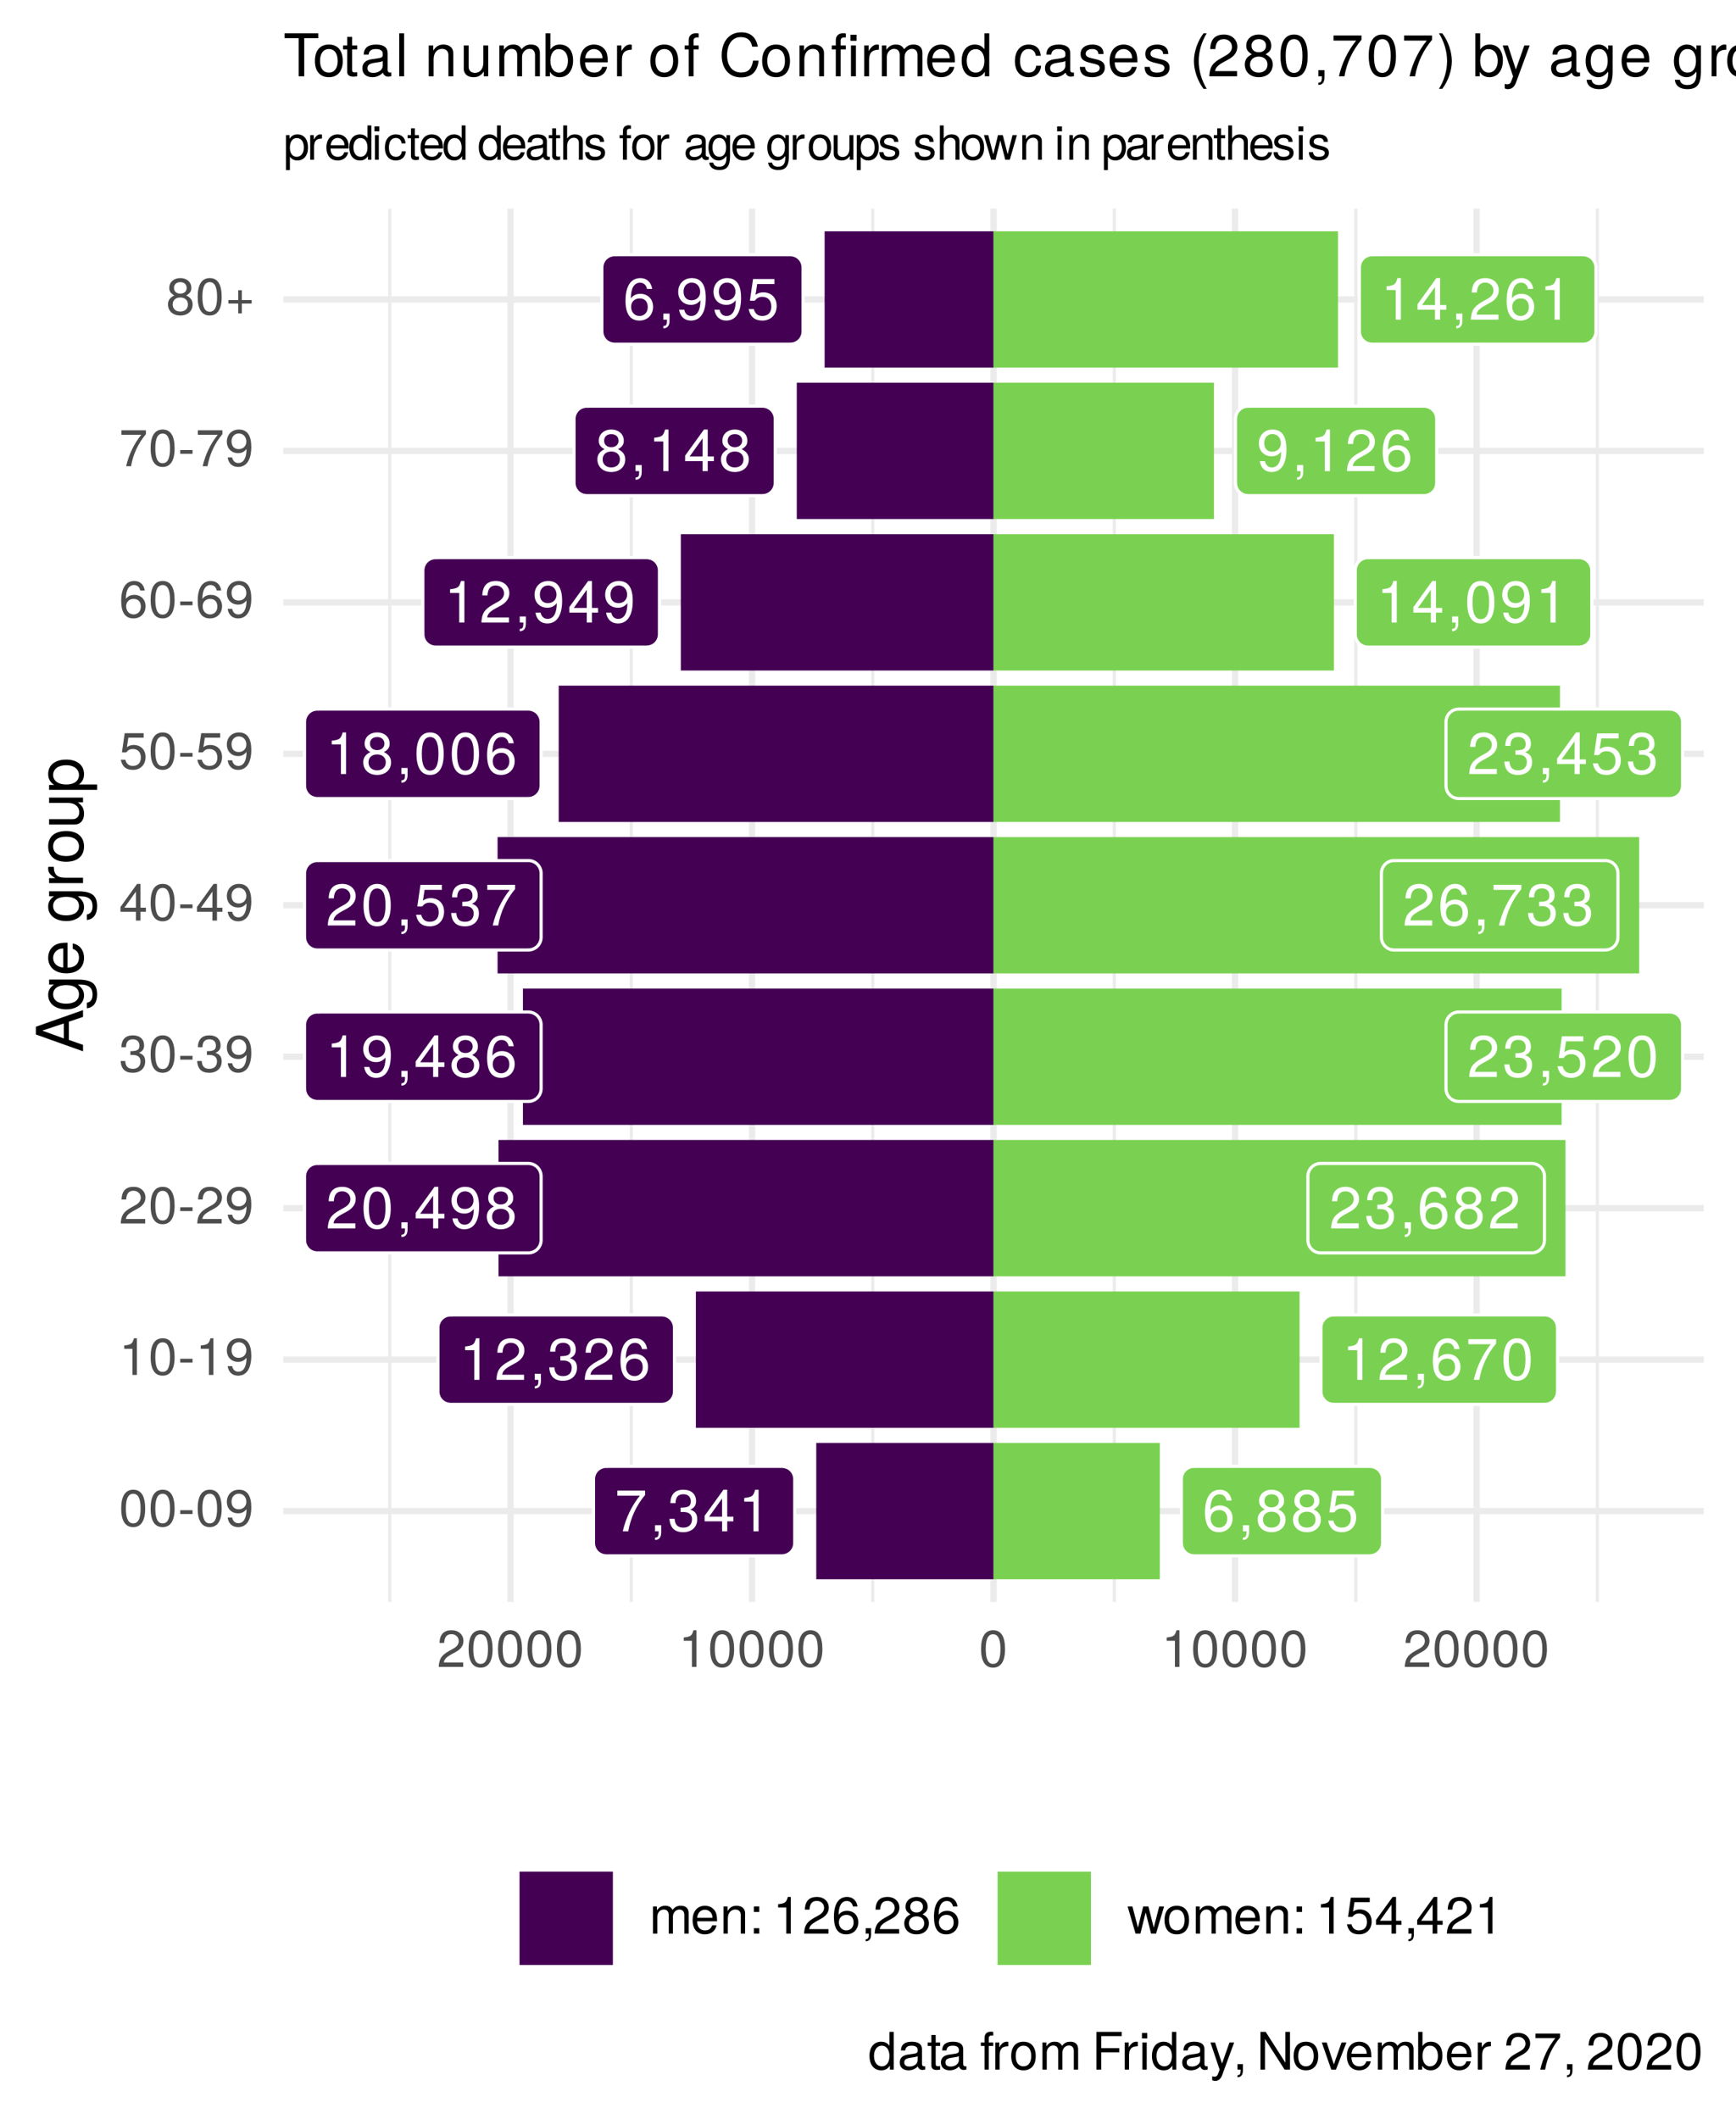 <?xml version="1.0" encoding="UTF-8"?>
<svg xmlns="http://www.w3.org/2000/svg" xmlns:xlink="http://www.w3.org/1999/xlink" width="295pt" height="360pt" viewBox="0 0 295 360" version="1.1">
<defs>
<g>
<symbol overflow="visible" id="glyph0-0">
<path style="stroke:none;" d=""/>
</symbol>
<symbol overflow="visible" id="glyph0-1">
<path style="stroke:none;" d="M 5.172 -6.172 L 5.172 -6.906 L 0.453 -6.906 L 0.453 -6.047 L 4.266 -6.047 C 2.859 -4.266 1.875 -2.203 1.375 0 L 2.312 0 C 2.703 -2.281 3.688 -4.406 5.172 -6.172 Z M 5.172 -6.172 "/>
</symbol>
<symbol overflow="visible" id="glyph0-2">
<path style="stroke:none;" d="M 1.906 0.156 L 1.906 -1.031 L 0.859 -1.031 L 0.859 0 L 1.469 0 L 1.469 0.172 C 1.469 0.859 1.328 1.062 0.859 1.078 L 0.859 1.469 C 1.562 1.469 1.906 1.016 1.906 0.156 Z M 1.906 0.156 "/>
</symbol>
<symbol overflow="visible" id="glyph0-3">
<path style="stroke:none;" d="M 5.031 -2.047 C 5.031 -2.906 4.688 -3.406 3.844 -3.688 C 4.5 -3.953 4.828 -4.406 4.828 -5.109 C 4.828 -6.328 4.016 -7.062 2.672 -7.062 C 1.25 -7.062 0.5 -6.281 0.469 -4.781 L 1.344 -4.781 C 1.359 -5.828 1.797 -6.297 2.688 -6.297 C 3.469 -6.297 3.938 -5.828 3.938 -5.094 C 3.938 -4.328 3.609 -4.016 2.203 -4.016 L 2.203 -3.281 L 2.672 -3.281 C 3.641 -3.281 4.141 -2.828 4.141 -2.047 C 4.141 -1.156 3.594 -0.625 2.672 -0.625 C 1.719 -0.625 1.25 -1.109 1.188 -2.125 L 0.312 -2.125 C 0.422 -0.562 1.203 0.156 2.641 0.156 C 4.094 0.156 5.031 -0.719 5.031 -2.047 Z M 5.031 -2.047 "/>
</symbol>
<symbol overflow="visible" id="glyph0-4">
<path style="stroke:none;" d="M 5.172 -1.688 L 5.172 -2.484 L 4.125 -2.484 L 4.125 -7.062 L 3.484 -7.062 L 0.281 -2.625 L 0.281 -1.688 L 3.25 -1.688 L 3.25 0 L 4.125 0 L 4.125 -1.688 Z M 3.25 -2.484 L 1.047 -2.484 L 3.25 -5.562 Z M 3.25 -2.484 "/>
</symbol>
<symbol overflow="visible" id="glyph0-5">
<path style="stroke:none;" d="M 3.453 0 L 3.453 -7.062 L 2.875 -7.062 C 2.562 -5.969 2.375 -5.828 1.016 -5.656 L 1.016 -5.031 L 2.578 -5.031 L 2.578 0 Z M 3.453 0 "/>
</symbol>
<symbol overflow="visible" id="glyph0-6">
<path style="stroke:none;" d="M 5.109 -2.188 C 5.109 -3.5 4.203 -4.391 2.953 -4.391 C 2.25 -4.391 1.703 -4.125 1.328 -3.609 C 1.328 -5.328 1.891 -6.281 2.891 -6.281 C 3.516 -6.281 3.938 -5.891 4.078 -5.219 L 4.953 -5.219 C 4.781 -6.375 4.031 -7.062 2.953 -7.062 C 1.312 -7.062 0.422 -5.672 0.422 -3.219 C 0.422 -1.016 1.188 0.156 2.797 0.156 C 4.141 0.156 5.109 -0.812 5.109 -2.188 Z M 4.203 -2.125 C 4.203 -1.234 3.609 -0.625 2.812 -0.625 C 1.984 -0.625 1.375 -1.266 1.375 -2.172 C 1.375 -3.047 1.969 -3.609 2.844 -3.609 C 3.688 -3.609 4.203 -3.062 4.203 -2.125 Z M 4.203 -2.125 "/>
</symbol>
<symbol overflow="visible" id="glyph0-7">
<path style="stroke:none;" d="M 5.109 -1.984 C 5.109 -2.781 4.703 -3.328 3.891 -3.719 C 4.625 -4.156 4.859 -4.516 4.859 -5.172 C 4.859 -6.281 3.984 -7.062 2.734 -7.062 C 1.5 -7.062 0.609 -6.281 0.609 -5.172 C 0.609 -4.516 0.859 -4.156 1.578 -3.719 C 0.766 -3.328 0.375 -2.781 0.375 -2 C 0.375 -0.703 1.344 0.156 2.734 0.156 C 4.125 0.156 5.109 -0.703 5.109 -1.984 Z M 3.969 -5.156 C 3.969 -4.5 3.469 -4.062 2.734 -4.062 C 2 -4.062 1.516 -4.5 1.516 -5.172 C 1.516 -5.844 2 -6.281 2.734 -6.281 C 3.484 -6.281 3.969 -5.844 3.969 -5.156 Z M 4.203 -1.984 C 4.203 -1.141 3.609 -0.625 2.719 -0.625 C 1.859 -0.625 1.266 -1.156 1.266 -1.984 C 1.266 -2.812 1.859 -3.328 2.734 -3.328 C 3.609 -3.328 4.203 -2.812 4.203 -1.984 Z M 4.203 -1.984 "/>
</symbol>
<symbol overflow="visible" id="glyph0-8">
<path style="stroke:none;" d="M 5.109 -2.344 C 5.109 -3.734 4.188 -4.641 2.828 -4.641 C 2.328 -4.641 1.938 -4.516 1.516 -4.219 L 1.797 -6.047 L 4.734 -6.047 L 4.734 -6.906 L 1.094 -6.906 L 0.562 -3.219 L 1.375 -3.219 C 1.781 -3.703 2.125 -3.875 2.672 -3.875 C 3.609 -3.875 4.203 -3.266 4.203 -2.219 C 4.203 -1.203 3.625 -0.625 2.672 -0.625 C 1.906 -0.625 1.438 -1.016 1.219 -1.812 L 0.344 -1.812 C 0.641 -0.406 1.438 0.156 2.688 0.156 C 4.109 0.156 5.109 -0.844 5.109 -2.344 Z M 5.109 -2.344 "/>
</symbol>
<symbol overflow="visible" id="glyph0-9">
<path style="stroke:none;" d="M 5.094 -4.984 C 5.094 -6.188 4.156 -7.062 2.828 -7.062 C 1.391 -7.062 0.547 -6.312 0.5 -4.609 L 1.375 -4.609 C 1.438 -5.797 1.938 -6.297 2.797 -6.297 C 3.594 -6.297 4.188 -5.719 4.188 -4.969 C 4.188 -4.406 3.859 -3.938 3.234 -3.578 L 2.312 -3.062 C 0.844 -2.219 0.422 -1.547 0.344 0 L 5.031 0 L 5.031 -0.859 L 1.328 -0.859 C 1.406 -1.438 1.734 -1.812 2.594 -2.312 L 3.594 -2.859 C 4.578 -3.391 5.094 -4.125 5.094 -4.984 Z M 5.094 -4.984 "/>
</symbol>
<symbol overflow="visible" id="glyph0-10">
<path style="stroke:none;" d="M 5.047 -3.391 C 5.047 -5.844 4.266 -7.062 2.734 -7.062 C 1.219 -7.062 0.422 -5.828 0.422 -3.453 C 0.422 -1.078 1.219 0.156 2.734 0.156 C 4.234 0.156 5.047 -1.078 5.047 -3.391 Z M 4.156 -3.469 C 4.156 -1.469 3.688 -0.578 2.719 -0.578 C 1.797 -0.578 1.328 -1.516 1.328 -3.438 C 1.328 -5.375 1.797 -6.281 2.734 -6.281 C 3.688 -6.281 4.156 -5.359 4.156 -3.469 Z M 4.156 -3.469 "/>
</symbol>
<symbol overflow="visible" id="glyph0-11">
<path style="stroke:none;" d="M 5.062 -3.688 C 5.062 -5.906 4.297 -7.062 2.688 -7.062 C 1.344 -7.062 0.375 -6.094 0.375 -4.719 C 0.375 -3.406 1.281 -2.516 2.547 -2.516 C 3.219 -2.516 3.703 -2.75 4.156 -3.297 C 4.156 -1.578 3.594 -0.625 2.594 -0.625 C 1.969 -0.625 1.547 -1.016 1.406 -1.688 L 0.531 -1.688 C 0.703 -0.531 1.453 0.156 2.531 0.156 C 4.188 0.156 5.062 -1.25 5.062 -3.688 Z M 4.109 -4.734 C 4.109 -3.875 3.5 -3.297 2.641 -3.297 C 1.797 -3.297 1.281 -3.844 1.281 -4.781 C 1.281 -5.688 1.875 -6.297 2.672 -6.297 C 3.5 -6.297 4.109 -5.656 4.109 -4.734 Z M 4.109 -4.734 "/>
</symbol>
<symbol overflow="visible" id="glyph1-0">
<path style="stroke:none;" d=""/>
</symbol>
<symbol overflow="visible" id="glyph1-1">
<path style="stroke:none;" d="M 4.453 -3 C 4.453 -5.156 3.781 -6.234 2.422 -6.234 C 1.078 -6.234 0.375 -5.141 0.375 -3.047 C 0.375 -0.953 1.078 0.125 2.422 0.125 C 3.734 0.125 4.453 -0.953 4.453 -3 Z M 3.672 -3.062 C 3.672 -1.297 3.266 -0.516 2.406 -0.516 C 1.578 -0.516 1.172 -1.344 1.172 -3.047 C 1.172 -4.75 1.578 -5.547 2.422 -5.547 C 3.25 -5.547 3.672 -4.734 3.672 -3.062 Z M 3.672 -3.062 "/>
</symbol>
<symbol overflow="visible" id="glyph1-2">
<path style="stroke:none;" d="M 2.5 -2.109 L 2.5 -2.75 L 0.406 -2.75 L 0.406 -2.109 Z M 2.5 -2.109 "/>
</symbol>
<symbol overflow="visible" id="glyph1-3">
<path style="stroke:none;" d="M 4.484 -3.266 C 4.484 -5.219 3.797 -6.234 2.375 -6.234 C 1.188 -6.234 0.328 -5.391 0.328 -4.172 C 0.328 -3.016 1.125 -2.219 2.25 -2.219 C 2.844 -2.219 3.266 -2.438 3.672 -2.922 C 3.672 -1.406 3.172 -0.547 2.281 -0.547 C 1.734 -0.547 1.359 -0.891 1.234 -1.5 L 0.469 -1.5 C 0.609 -0.469 1.281 0.125 2.234 0.125 C 3.688 0.125 4.484 -1.109 4.484 -3.266 Z M 3.641 -4.188 C 3.641 -3.422 3.094 -2.906 2.344 -2.906 C 1.594 -2.906 1.125 -3.391 1.125 -4.234 C 1.125 -5.016 1.656 -5.562 2.359 -5.562 C 3.094 -5.562 3.641 -5 3.641 -4.188 Z M 3.641 -4.188 "/>
</symbol>
<symbol overflow="visible" id="glyph1-4">
<path style="stroke:none;" d="M 3.047 0 L 3.047 -6.234 L 2.547 -6.234 C 2.266 -5.281 2.094 -5.141 0.891 -5 L 0.891 -4.438 L 2.281 -4.438 L 2.281 0 Z M 3.047 0 "/>
</symbol>
<symbol overflow="visible" id="glyph1-5">
<path style="stroke:none;" d="M 4.5 -4.406 C 4.5 -5.469 3.672 -6.234 2.5 -6.234 C 1.219 -6.234 0.484 -5.594 0.438 -4.078 L 1.219 -4.078 C 1.281 -5.125 1.703 -5.562 2.469 -5.562 C 3.172 -5.562 3.703 -5.062 3.703 -4.391 C 3.703 -3.891 3.406 -3.469 2.859 -3.156 L 2.047 -2.703 C 0.75 -1.969 0.375 -1.375 0.297 0 L 4.453 0 L 4.453 -0.766 L 1.172 -0.766 C 1.25 -1.281 1.531 -1.594 2.297 -2.047 L 3.172 -2.531 C 4.047 -2.984 4.5 -3.641 4.5 -4.406 Z M 4.5 -4.406 "/>
</symbol>
<symbol overflow="visible" id="glyph1-6">
<path style="stroke:none;" d="M 4.453 -1.812 C 4.453 -2.562 4.141 -3.016 3.391 -3.266 C 3.969 -3.5 4.266 -3.891 4.266 -4.516 C 4.266 -5.594 3.547 -6.234 2.359 -6.234 C 1.109 -6.234 0.438 -5.547 0.406 -4.219 L 1.188 -4.219 C 1.203 -5.141 1.578 -5.562 2.375 -5.562 C 3.062 -5.562 3.469 -5.156 3.469 -4.5 C 3.469 -3.828 3.188 -3.547 1.938 -3.547 L 1.938 -2.906 L 2.359 -2.906 C 3.219 -2.906 3.656 -2.5 3.656 -1.797 C 3.656 -1.016 3.172 -0.547 2.359 -0.547 C 1.516 -0.547 1.109 -0.969 1.062 -1.875 L 0.281 -1.875 C 0.375 -0.5 1.062 0.125 2.344 0.125 C 3.625 0.125 4.453 -0.641 4.453 -1.812 Z M 4.453 -1.812 "/>
</symbol>
<symbol overflow="visible" id="glyph1-7">
<path style="stroke:none;" d="M 4.578 -1.5 L 4.578 -2.188 L 3.656 -2.188 L 3.656 -6.234 L 3.078 -6.234 L 0.25 -2.312 L 0.25 -1.5 L 2.875 -1.5 L 2.875 0 L 3.656 0 L 3.656 -1.5 Z M 2.875 -2.188 L 0.922 -2.188 L 2.875 -4.922 Z M 2.875 -2.188 "/>
</symbol>
<symbol overflow="visible" id="glyph1-8">
<path style="stroke:none;" d="M 4.516 -2.062 C 4.516 -3.297 3.688 -4.109 2.5 -4.109 C 2.062 -4.109 1.703 -4 1.344 -3.734 L 1.594 -5.344 L 4.188 -5.344 L 4.188 -6.109 L 0.969 -6.109 L 0.5 -2.844 L 1.219 -2.844 C 1.578 -3.266 1.875 -3.422 2.359 -3.422 C 3.188 -3.422 3.719 -2.891 3.719 -1.969 C 3.719 -1.062 3.203 -0.547 2.359 -0.547 C 1.688 -0.547 1.266 -0.891 1.078 -1.594 L 0.312 -1.594 C 0.562 -0.359 1.266 0.125 2.375 0.125 C 3.641 0.125 4.516 -0.75 4.516 -2.062 Z M 4.516 -2.062 "/>
</symbol>
<symbol overflow="visible" id="glyph1-9">
<path style="stroke:none;" d="M 4.516 -1.938 C 4.516 -3.094 3.719 -3.875 2.609 -3.875 C 1.984 -3.875 1.5 -3.641 1.172 -3.188 C 1.172 -4.703 1.672 -5.547 2.562 -5.547 C 3.109 -5.547 3.484 -5.203 3.609 -4.609 L 4.375 -4.609 C 4.234 -5.625 3.562 -6.234 2.609 -6.234 C 1.156 -6.234 0.375 -5.016 0.375 -2.844 C 0.375 -0.891 1.047 0.125 2.469 0.125 C 3.656 0.125 4.516 -0.719 4.516 -1.938 Z M 3.719 -1.875 C 3.719 -1.094 3.188 -0.547 2.484 -0.547 C 1.766 -0.547 1.219 -1.125 1.219 -1.922 C 1.219 -2.688 1.734 -3.188 2.5 -3.188 C 3.25 -3.188 3.719 -2.703 3.719 -1.875 Z M 3.719 -1.875 "/>
</symbol>
<symbol overflow="visible" id="glyph1-10">
<path style="stroke:none;" d="M 4.578 -5.453 L 4.578 -6.109 L 0.406 -6.109 L 0.406 -5.344 L 3.781 -5.344 C 2.531 -3.781 1.656 -1.953 1.219 0 L 2.047 0 C 2.391 -2.016 3.266 -3.891 4.578 -5.453 Z M 4.578 -5.453 "/>
</symbol>
<symbol overflow="visible" id="glyph1-11">
<path style="stroke:none;" d="M 4.516 -1.766 C 4.516 -2.453 4.156 -2.938 3.438 -3.281 C 4.078 -3.672 4.297 -3.984 4.297 -4.578 C 4.297 -5.547 3.531 -6.234 2.422 -6.234 C 1.312 -6.234 0.547 -5.547 0.547 -4.578 C 0.547 -4 0.75 -3.672 1.391 -3.281 C 0.672 -2.938 0.328 -2.453 0.328 -1.766 C 0.328 -0.625 1.188 0.125 2.422 0.125 C 3.656 0.125 4.516 -0.625 4.516 -1.766 Z M 3.5 -4.562 C 3.5 -3.969 3.062 -3.594 2.422 -3.594 C 1.766 -3.594 1.344 -3.969 1.344 -4.562 C 1.344 -5.156 1.766 -5.547 2.422 -5.547 C 3.078 -5.547 3.5 -5.156 3.5 -4.562 Z M 3.719 -1.75 C 3.719 -1.016 3.188 -0.547 2.406 -0.547 C 1.641 -0.547 1.125 -1.016 1.125 -1.75 C 1.125 -2.484 1.641 -2.938 2.422 -2.938 C 3.188 -2.938 3.719 -2.484 3.719 -1.75 Z M 3.719 -1.75 "/>
</symbol>
<symbol overflow="visible" id="glyph1-12">
<path style="stroke:none;" d="M 4.547 -1.906 L 4.547 -2.5 L 2.875 -2.5 L 2.875 -4.172 L 2.266 -4.172 L 2.266 -2.5 L 0.594 -2.5 L 0.594 -1.906 L 2.266 -1.906 L 2.266 -0.234 L 2.875 -0.234 L 2.875 -1.906 Z M 4.547 -1.906 "/>
</symbol>
<symbol overflow="visible" id="glyph1-13">
<path style="stroke:none;" d="M 6.688 0 L 6.688 -3.453 C 6.688 -4.281 6.234 -4.734 5.359 -4.734 C 4.75 -4.734 4.375 -4.562 3.953 -4.031 C 3.672 -4.531 3.312 -4.734 2.703 -4.734 C 2.094 -4.734 1.688 -4.516 1.297 -3.953 L 1.297 -4.609 L 0.625 -4.609 L 0.625 0 L 1.359 0 L 1.359 -2.891 C 1.359 -3.562 1.844 -4.094 2.438 -4.094 C 2.984 -4.094 3.297 -3.766 3.297 -3.172 L 3.297 0 L 4.016 0 L 4.016 -2.891 C 4.016 -3.562 4.516 -4.094 5.109 -4.094 C 5.641 -4.094 5.953 -3.75 5.953 -3.172 L 5.953 0 Z M 6.688 0 "/>
</symbol>
<symbol overflow="visible" id="glyph1-14">
<path style="stroke:none;" d="M 4.516 -2.094 C 4.516 -2.766 4.453 -3.188 4.328 -3.531 C 4.031 -4.281 3.328 -4.734 2.469 -4.734 C 1.172 -4.734 0.359 -3.797 0.359 -2.281 C 0.359 -0.766 1.156 0.125 2.453 0.125 C 3.5 0.125 4.234 -0.469 4.422 -1.406 L 3.672 -1.406 C 3.469 -0.797 3.062 -0.547 2.469 -0.547 C 1.703 -0.547 1.141 -1.031 1.125 -2.094 Z M 3.734 -2.75 C 3.734 -2.75 3.734 -2.703 3.719 -2.688 L 1.141 -2.688 C 1.203 -3.516 1.719 -4.062 2.453 -4.062 C 3.172 -4.062 3.734 -3.469 3.734 -2.75 Z M 3.734 -2.75 "/>
</symbol>
<symbol overflow="visible" id="glyph1-15">
<path style="stroke:none;" d="M 4.281 0 L 4.281 -3.484 C 4.281 -4.25 3.719 -4.734 2.828 -4.734 C 2.141 -4.734 1.703 -4.484 1.297 -3.828 L 1.297 -4.609 L 0.609 -4.609 L 0.609 0 L 1.344 0 L 1.344 -2.547 C 1.344 -3.484 1.859 -4.094 2.609 -4.094 C 3.188 -4.094 3.547 -3.75 3.547 -3.188 L 3.547 0 Z M 4.281 0 "/>
</symbol>
<symbol overflow="visible" id="glyph1-16">
<path style="stroke:none;" d="M 1.688 0 L 1.688 -0.922 L 0.766 -0.922 L 0.766 0 Z M 1.688 -3.688 L 1.688 -4.609 L 0.766 -4.609 L 0.766 -3.688 Z M 1.688 -3.688 "/>
</symbol>
<symbol overflow="visible" id="glyph1-17">
<path style="stroke:none;" d=""/>
</symbol>
<symbol overflow="visible" id="glyph1-18">
<path style="stroke:none;" d="M 1.688 0.141 L 1.688 -0.922 L 0.766 -0.922 L 0.766 0 L 1.297 0 L 1.297 0.156 C 1.297 0.766 1.172 0.938 0.766 0.953 L 0.766 1.297 C 1.375 1.297 1.688 0.891 1.688 0.141 Z M 1.688 0.141 "/>
</symbol>
<symbol overflow="visible" id="glyph1-19">
<path style="stroke:none;" d="M 6.234 -4.609 L 5.406 -4.609 L 4.484 -1.016 L 3.578 -4.609 L 2.688 -4.609 L 1.797 -1.016 L 0.859 -4.609 L 0.047 -4.609 L 1.391 0 L 2.219 0 L 3.109 -3.609 L 4.031 0 L 4.875 0 Z M 6.234 -4.609 "/>
</symbol>
<symbol overflow="visible" id="glyph1-20">
<path style="stroke:none;" d="M 4.484 -2.266 C 4.484 -3.859 3.719 -4.734 2.391 -4.734 C 1.094 -4.734 0.312 -3.859 0.312 -2.312 C 0.312 -0.75 1.094 0.125 2.406 0.125 C 3.688 0.125 4.484 -0.75 4.484 -2.266 Z M 3.719 -2.281 C 3.719 -1.203 3.203 -0.547 2.406 -0.547 C 1.578 -0.547 1.078 -1.188 1.078 -2.312 C 1.078 -3.406 1.578 -4.062 2.406 -4.062 C 3.234 -4.062 3.719 -3.422 3.719 -2.281 Z M 3.719 -2.281 "/>
</symbol>
<symbol overflow="visible" id="glyph1-21">
<path style="stroke:none;" d="M 4.359 0 L 4.359 -6.406 L 3.625 -6.406 L 3.625 -4.031 C 3.312 -4.5 2.828 -4.734 2.203 -4.734 C 1.016 -4.734 0.234 -3.812 0.234 -2.344 C 0.234 -0.797 1 0.125 2.234 0.125 C 2.875 0.125 3.312 -0.109 3.703 -0.672 L 3.703 0 Z M 3.625 -2.281 C 3.625 -1.219 3.109 -0.547 2.344 -0.547 C 1.531 -0.547 1 -1.234 1 -2.312 C 1 -3.375 1.531 -4.062 2.328 -4.062 C 3.125 -4.062 3.625 -3.359 3.625 -2.281 Z M 3.625 -2.281 "/>
</symbol>
<symbol overflow="visible" id="glyph1-22">
<path style="stroke:none;" d="M 4.703 -0.016 L 4.703 -0.578 C 4.625 -0.547 4.594 -0.547 4.547 -0.547 C 4.297 -0.547 4.156 -0.688 4.156 -0.922 L 4.156 -3.484 C 4.156 -4.297 3.547 -4.734 2.422 -4.734 C 1.297 -4.734 0.609 -4.312 0.578 -3.25 L 1.312 -3.25 C 1.375 -3.812 1.703 -4.062 2.391 -4.062 C 3.047 -4.062 3.422 -3.812 3.422 -3.375 L 3.422 -3.188 C 3.422 -2.875 3.234 -2.75 2.656 -2.672 C 1.625 -2.547 1.453 -2.5 1.172 -2.391 C 0.641 -2.172 0.375 -1.766 0.375 -1.203 C 0.375 -0.359 0.953 0.125 1.875 0.125 C 2.469 0.125 3.047 -0.109 3.453 -0.547 C 3.531 -0.188 3.844 0.062 4.203 0.062 C 4.359 0.062 4.469 0.047 4.703 -0.016 Z M 3.422 -1.594 C 3.422 -0.938 2.75 -0.516 2.047 -0.516 C 1.469 -0.516 1.141 -0.719 1.141 -1.219 C 1.141 -1.703 1.453 -1.906 2.25 -2.016 C 3.016 -2.125 3.172 -2.156 3.422 -2.281 Z M 3.422 -1.594 "/>
</symbol>
<symbol overflow="visible" id="glyph1-23">
<path style="stroke:none;" d="M 2.234 0 L 2.234 -0.609 C 2.141 -0.594 2.016 -0.578 1.875 -0.578 C 1.562 -0.578 1.484 -0.672 1.484 -1 L 1.484 -4.016 L 2.234 -4.016 L 2.234 -4.609 L 1.484 -4.609 L 1.484 -5.875 L 0.75 -5.875 L 0.75 -4.609 L 0.125 -4.609 L 0.125 -4.016 L 0.75 -4.016 L 0.75 -0.672 C 0.75 -0.203 1.062 0.062 1.641 0.062 C 1.812 0.062 1.984 0.047 2.234 0 Z M 2.234 0 "/>
</symbol>
<symbol overflow="visible" id="glyph1-24">
<path style="stroke:none;" d="M 2.266 -4.016 L 2.266 -4.609 L 1.5 -4.609 L 1.5 -5.328 C 1.5 -5.641 1.688 -5.797 2.016 -5.797 C 2.078 -5.797 2.109 -5.797 2.266 -5.781 L 2.266 -6.391 C 2.109 -6.438 2 -6.438 1.859 -6.438 C 1.172 -6.438 0.781 -6.047 0.781 -5.391 L 0.781 -4.609 L 0.156 -4.609 L 0.156 -4.016 L 0.781 -4.016 L 0.781 0 L 1.5 0 L 1.5 -4.016 Z M 2.266 -4.016 "/>
</symbol>
<symbol overflow="visible" id="glyph1-25">
<path style="stroke:none;" d="M 2.828 -3.969 L 2.828 -4.719 C 2.703 -4.734 2.641 -4.734 2.547 -4.734 C 2.062 -4.734 1.703 -4.453 1.281 -3.781 L 1.281 -4.609 L 0.609 -4.609 L 0.609 0 L 1.344 0 L 1.344 -2.391 C 1.344 -3.438 1.688 -3.953 2.828 -3.969 Z M 2.828 -3.969 "/>
</symbol>
<symbol overflow="visible" id="glyph1-26">
<path style="stroke:none;" d="M 5.094 -5.688 L 5.094 -6.406 L 0.797 -6.406 L 0.797 0 L 1.609 0 L 1.609 -2.922 L 4.672 -2.922 L 4.672 -3.641 L 1.609 -3.641 L 1.609 -5.688 Z M 5.094 -5.688 "/>
</symbol>
<symbol overflow="visible" id="glyph1-27">
<path style="stroke:none;" d="M 1.344 0 L 1.344 -4.609 L 0.609 -4.609 L 0.609 0 Z M 1.438 -5.297 L 1.438 -6.219 L 0.531 -6.219 L 0.531 -5.297 Z M 1.438 -5.297 "/>
</symbol>
<symbol overflow="visible" id="glyph1-28">
<path style="stroke:none;" d="M 4.203 -4.609 L 3.406 -4.609 L 2.141 -1.016 L 0.953 -4.609 L 0.172 -4.609 L 1.734 0.016 L 1.453 0.75 C 1.328 1.078 1.172 1.203 0.859 1.203 C 0.75 1.203 0.641 1.172 0.469 1.141 L 0.469 1.797 C 0.625 1.875 0.781 1.922 0.969 1.922 C 1.484 1.922 1.906 1.625 2.156 0.969 Z M 4.203 -4.609 "/>
</symbol>
<symbol overflow="visible" id="glyph1-29">
<path style="stroke:none;" d="M 5.688 0 L 5.688 -6.406 L 4.906 -6.406 L 4.906 -1.172 L 1.562 -6.406 L 0.672 -6.406 L 0.672 0 L 1.438 0 L 1.438 -5.203 L 4.766 0 Z M 5.688 0 "/>
</symbol>
<symbol overflow="visible" id="glyph1-30">
<path style="stroke:none;" d="M 4.281 -4.609 L 3.453 -4.609 L 2.141 -0.875 L 0.922 -4.609 L 0.094 -4.609 L 1.703 0 L 2.5 0 Z M 4.281 -4.609 "/>
</symbol>
<symbol overflow="visible" id="glyph1-31">
<path style="stroke:none;" d="M 4.594 -2.359 C 4.594 -3.859 3.844 -4.734 2.625 -4.734 C 2 -4.734 1.547 -4.5 1.203 -3.984 L 1.203 -6.406 L 0.469 -6.406 L 0.469 0 L 1.141 0 L 1.141 -0.656 C 1.484 -0.125 1.953 0.125 2.594 0.125 C 3.812 0.125 4.594 -0.859 4.594 -2.359 Z M 3.828 -2.312 C 3.828 -1.266 3.297 -0.547 2.484 -0.547 C 1.719 -0.547 1.203 -1.266 1.203 -2.312 C 1.203 -3.391 1.719 -4.094 2.484 -4.062 C 3.312 -4.062 3.828 -3.344 3.828 -2.312 Z M 3.828 -2.312 "/>
</symbol>
<symbol overflow="visible" id="glyph2-0">
<path style="stroke:none;" d=""/>
</symbol>
<symbol overflow="visible" id="glyph2-1">
<path style="stroke:none;" d="M 0 -7.188 L -8.016 -4.359 L -8.016 -3.047 L 0 -0.188 L 0 -1.281 L -2.406 -2.125 L -2.406 -5.219 L 0 -6.031 Z M -3.266 -4.922 L -3.266 -2.375 L -6.922 -3.703 Z M -3.266 -4.922 "/>
</symbol>
<symbol overflow="visible" id="glyph2-2">
<path style="stroke:none;" d="M -0.953 -5.375 L -5.766 -5.375 L -5.766 -4.531 L -4.922 -4.531 C -5.609 -4.062 -5.922 -3.516 -5.922 -2.766 C -5.922 -1.312 -4.703 -0.312 -2.828 -0.312 C -1.016 -0.312 0.172 -1.344 0.172 -2.688 C 0.172 -3.422 -0.141 -3.922 -0.875 -4.531 L -0.484 -4.531 C 1.047 -4.531 1.625 -3.906 1.625 -2.844 C 1.625 -2.109 1.359 -1.547 0.656 -1.438 L 0.656 -0.5 C 1.75 -0.609 2.391 -1.453 2.391 -2.812 C 2.391 -4.609 1.594 -5.375 -0.953 -5.375 Z M -2.844 -4.438 C -1.469 -4.438 -0.688 -3.844 -0.688 -2.875 C -0.688 -1.875 -1.484 -1.281 -2.875 -1.281 C -4.266 -1.281 -5.078 -1.891 -5.078 -2.875 C -5.078 -3.859 -4.25 -4.438 -2.844 -4.438 Z M -2.844 -4.438 "/>
</symbol>
<symbol overflow="visible" id="glyph2-3">
<path style="stroke:none;" d="M -2.625 -5.641 C -3.453 -5.641 -3.984 -5.578 -4.406 -5.406 C -5.359 -5.031 -5.922 -4.156 -5.922 -3.078 C -5.922 -1.469 -4.734 -0.438 -2.844 -0.438 C -0.953 -0.438 0.172 -1.438 0.172 -3.062 C 0.172 -4.375 -0.578 -5.297 -1.75 -5.516 L -1.75 -4.594 C -0.984 -4.344 -0.688 -3.828 -0.688 -3.094 C -0.688 -2.141 -1.297 -1.422 -2.625 -1.391 Z M -3.438 -4.656 C -3.438 -4.656 -3.391 -4.656 -3.359 -4.656 L -3.359 -1.422 C -4.391 -1.5 -5.078 -2.141 -5.078 -3.062 C -5.078 -3.969 -4.328 -4.656 -3.438 -4.656 Z M -3.438 -4.656 "/>
</symbol>
<symbol overflow="visible" id="glyph2-4">
<path style="stroke:none;" d=""/>
</symbol>
<symbol overflow="visible" id="glyph2-5">
<path style="stroke:none;" d="M -4.969 -3.531 L -5.891 -3.531 C -5.922 -3.375 -5.922 -3.297 -5.922 -3.172 C -5.922 -2.578 -5.578 -2.141 -4.719 -1.609 L -5.766 -1.609 L -5.766 -0.766 L 0 -0.766 L 0 -1.688 L -2.984 -1.688 C -4.297 -1.688 -4.938 -2.109 -4.969 -3.531 Z M -4.969 -3.531 "/>
</symbol>
<symbol overflow="visible" id="glyph2-6">
<path style="stroke:none;" d="M -2.844 -5.609 C -4.828 -5.609 -5.922 -4.656 -5.922 -2.984 C -5.922 -1.375 -4.812 -0.391 -2.875 -0.391 C -0.953 -0.391 0.172 -1.359 0.172 -3 C 0.172 -4.625 -0.953 -5.609 -2.844 -5.609 Z M -2.844 -4.656 C -1.5 -4.656 -0.688 -4.016 -0.688 -3 C -0.688 -1.984 -1.484 -1.359 -2.875 -1.359 C -4.266 -1.359 -5.078 -1.984 -5.078 -3 C -5.078 -4.031 -4.281 -4.656 -2.844 -4.656 Z M -2.844 -4.656 "/>
</symbol>
<symbol overflow="visible" id="glyph2-7">
<path style="stroke:none;" d="M 0 -5.297 L -5.766 -5.297 L -5.766 -4.391 L -2.578 -4.391 C -1.406 -4.391 -0.641 -3.766 -0.641 -2.812 C -0.641 -2.094 -1.078 -1.625 -1.766 -1.625 L -5.766 -1.625 L -5.766 -0.719 L -1.406 -0.719 C -0.453 -0.719 0.172 -1.438 0.172 -2.547 C 0.172 -3.406 -0.125 -3.938 -0.891 -4.484 L 0 -4.484 Z M 0 -5.297 "/>
</symbol>
<symbol overflow="visible" id="glyph2-8">
<path style="stroke:none;" d="M -2.828 -5.75 C -4.766 -5.75 -5.922 -4.812 -5.922 -3.281 C -5.922 -2.5 -5.578 -1.875 -4.891 -1.438 L -5.766 -1.438 L -5.766 -0.609 L 2.391 -0.609 L 2.391 -1.516 L -0.688 -1.516 C -0.094 -2 0.172 -2.547 0.172 -3.281 C 0.172 -4.781 -0.984 -5.75 -2.828 -5.75 Z M -2.844 -4.797 C -1.547 -4.797 -0.688 -4.125 -0.688 -3.125 C -0.688 -2.156 -1.484 -1.516 -2.844 -1.516 C -4.188 -1.516 -5.078 -2.156 -5.078 -3.125 C -5.078 -4.141 -4.219 -4.797 -2.844 -4.797 Z M -2.844 -4.797 "/>
</symbol>
<symbol overflow="visible" id="glyph3-0">
<path style="stroke:none;" d=""/>
</symbol>
<symbol overflow="visible" id="glyph3-1">
<path style="stroke:none;" d="M 4.188 -2.062 C 4.188 -3.469 3.5 -4.312 2.391 -4.312 C 1.812 -4.312 1.359 -4.062 1.047 -3.562 L 1.047 -4.188 L 0.438 -4.188 L 0.438 1.75 L 1.109 1.75 L 1.109 -0.5 C 1.453 -0.078 1.844 0.125 2.391 0.125 C 3.469 0.125 4.188 -0.719 4.188 -2.062 Z M 3.484 -2.078 C 3.484 -1.125 3 -0.5 2.266 -0.5 C 1.562 -0.5 1.109 -1.078 1.109 -2.062 C 1.109 -3.047 1.562 -3.688 2.266 -3.688 C 3.016 -3.688 3.484 -3.078 3.484 -2.078 Z M 3.484 -2.078 "/>
</symbol>
<symbol overflow="visible" id="glyph3-2">
<path style="stroke:none;" d="M 2.562 -3.609 L 2.562 -4.281 C 2.453 -4.297 2.406 -4.312 2.312 -4.312 C 1.875 -4.312 1.547 -4.062 1.172 -3.438 L 1.172 -4.188 L 0.562 -4.188 L 0.562 0 L 1.219 0 L 1.219 -2.172 C 1.219 -3.125 1.531 -3.594 2.562 -3.609 Z M 2.562 -3.609 "/>
</symbol>
<symbol overflow="visible" id="glyph3-3">
<path style="stroke:none;" d="M 4.109 -1.906 C 4.109 -2.516 4.062 -2.891 3.938 -3.203 C 3.656 -3.891 3.031 -4.312 2.234 -4.312 C 1.078 -4.312 0.312 -3.453 0.312 -2.078 C 0.312 -0.703 1.047 0.125 2.219 0.125 C 3.188 0.125 3.844 -0.422 4.016 -1.266 L 3.344 -1.266 C 3.156 -0.719 2.781 -0.5 2.25 -0.5 C 1.547 -0.5 1.031 -0.938 1.016 -1.906 Z M 3.391 -2.5 C 3.391 -2.5 3.391 -2.469 3.391 -2.453 L 1.031 -2.453 C 1.094 -3.188 1.562 -3.703 2.234 -3.703 C 2.891 -3.703 3.391 -3.156 3.391 -2.5 Z M 3.391 -2.5 "/>
</symbol>
<symbol overflow="visible" id="glyph3-4">
<path style="stroke:none;" d="M 3.953 0 L 3.953 -5.828 L 3.297 -5.828 L 3.297 -3.656 C 3.016 -4.094 2.562 -4.312 2.016 -4.312 C 0.922 -4.312 0.203 -3.469 0.203 -2.141 C 0.203 -0.719 0.906 0.125 2.031 0.125 C 2.609 0.125 3.016 -0.094 3.375 -0.609 L 3.375 0 Z M 3.297 -2.078 C 3.297 -1.109 2.828 -0.5 2.125 -0.5 C 1.391 -0.5 0.906 -1.125 0.906 -2.094 C 0.906 -3.078 1.391 -3.688 2.125 -3.688 C 2.844 -3.688 3.297 -3.047 3.297 -2.078 Z M 3.297 -2.078 "/>
</symbol>
<symbol overflow="visible" id="glyph3-5">
<path style="stroke:none;" d="M 1.219 0 L 1.219 -4.188 L 0.562 -4.188 L 0.562 0 Z M 1.312 -4.828 L 1.312 -5.656 L 0.484 -5.656 L 0.484 -4.828 Z M 1.312 -4.828 "/>
</symbol>
<symbol overflow="visible" id="glyph3-6">
<path style="stroke:none;" d="M 3.812 -1.438 L 3.141 -1.438 C 3.031 -0.766 2.688 -0.5 2.125 -0.5 C 1.391 -0.5 0.938 -1.062 0.938 -2.062 C 0.938 -3.109 1.375 -3.703 2.109 -3.703 C 2.656 -3.703 3.016 -3.375 3.094 -2.781 L 3.766 -2.781 C 3.688 -3.812 3.047 -4.312 2.109 -4.312 C 0.984 -4.312 0.25 -3.453 0.25 -2.062 C 0.25 -0.703 0.969 0.125 2.109 0.125 C 3.109 0.125 3.734 -0.484 3.812 -1.438 Z M 3.812 -1.438 "/>
</symbol>
<symbol overflow="visible" id="glyph3-7">
<path style="stroke:none;" d="M 2.031 0 L 2.031 -0.562 C 1.938 -0.531 1.844 -0.531 1.719 -0.531 C 1.422 -0.531 1.344 -0.609 1.344 -0.906 L 1.344 -3.641 L 2.031 -3.641 L 2.031 -4.188 L 1.344 -4.188 L 1.344 -5.344 L 0.688 -5.344 L 0.688 -4.188 L 0.109 -4.188 L 0.109 -3.641 L 0.688 -3.641 L 0.688 -0.609 C 0.688 -0.188 0.969 0.062 1.484 0.062 C 1.641 0.062 1.812 0.047 2.031 0 Z M 2.031 0 "/>
</symbol>
<symbol overflow="visible" id="glyph3-8">
<path style="stroke:none;" d=""/>
</symbol>
<symbol overflow="visible" id="glyph3-9">
<path style="stroke:none;" d="M 4.281 -0.016 L 4.281 -0.516 C 4.203 -0.5 4.172 -0.5 4.141 -0.5 C 3.906 -0.5 3.781 -0.625 3.781 -0.828 L 3.781 -3.172 C 3.781 -3.906 3.234 -4.312 2.203 -4.312 C 1.188 -4.312 0.562 -3.922 0.516 -2.953 L 1.188 -2.953 C 1.25 -3.469 1.547 -3.703 2.172 -3.703 C 2.781 -3.703 3.109 -3.469 3.109 -3.078 L 3.109 -2.891 C 3.109 -2.609 2.938 -2.5 2.422 -2.438 C 1.469 -2.312 1.328 -2.281 1.078 -2.172 C 0.578 -1.969 0.344 -1.594 0.344 -1.094 C 0.344 -0.328 0.859 0.125 1.719 0.125 C 2.25 0.125 2.766 -0.109 3.141 -0.5 C 3.203 -0.172 3.5 0.062 3.828 0.062 C 3.953 0.062 4.062 0.047 4.281 -0.016 Z M 3.109 -1.453 C 3.109 -0.844 2.5 -0.469 1.859 -0.469 C 1.344 -0.469 1.031 -0.641 1.031 -1.109 C 1.031 -1.547 1.328 -1.734 2.047 -1.844 C 2.75 -1.938 2.891 -1.969 3.109 -2.078 Z M 3.109 -1.453 "/>
</symbol>
<symbol overflow="visible" id="glyph3-10">
<path style="stroke:none;" d="M 3.891 0 L 3.891 -3.172 C 3.891 -3.875 3.391 -4.312 2.562 -4.312 C 1.969 -4.312 1.609 -4.125 1.219 -3.609 L 1.219 -5.828 L 0.562 -5.828 L 0.562 0 L 1.219 0 L 1.219 -2.312 C 1.219 -3.172 1.672 -3.734 2.359 -3.734 C 2.828 -3.734 3.219 -3.453 3.219 -2.906 L 3.219 0 Z M 3.891 0 "/>
</symbol>
<symbol overflow="visible" id="glyph3-11">
<path style="stroke:none;" d="M 3.672 -1.172 C 3.672 -1.797 3.312 -2.109 2.484 -2.312 L 1.844 -2.469 C 1.297 -2.594 1.078 -2.766 1.078 -3.062 C 1.078 -3.453 1.422 -3.703 1.953 -3.703 C 2.5 -3.703 2.781 -3.469 2.797 -3.031 L 3.5 -3.031 C 3.5 -3.844 2.953 -4.312 1.984 -4.312 C 1.016 -4.312 0.375 -3.812 0.375 -3.031 C 0.375 -2.375 0.719 -2.062 1.703 -1.828 L 2.328 -1.672 C 2.797 -1.562 2.969 -1.422 2.969 -1.125 C 2.969 -0.734 2.578 -0.5 2 -0.5 C 1.406 -0.5 1.062 -0.641 0.969 -1.281 L 0.266 -1.281 C 0.297 -0.312 0.844 0.125 1.938 0.125 C 3 0.125 3.672 -0.375 3.672 -1.172 Z M 3.672 -1.172 "/>
</symbol>
<symbol overflow="visible" id="glyph3-12">
<path style="stroke:none;" d="M 2.062 -3.641 L 2.062 -4.188 L 1.375 -4.188 L 1.375 -4.844 C 1.375 -5.125 1.531 -5.266 1.828 -5.266 C 1.891 -5.266 1.906 -5.266 2.062 -5.266 L 2.062 -5.812 C 1.906 -5.844 1.828 -5.859 1.688 -5.859 C 1.078 -5.859 0.703 -5.5 0.703 -4.906 L 0.703 -4.188 L 0.141 -4.188 L 0.141 -3.641 L 0.703 -3.641 L 0.703 0 L 1.375 0 L 1.375 -3.641 Z M 2.062 -3.641 "/>
</symbol>
<symbol overflow="visible" id="glyph3-13">
<path style="stroke:none;" d="M 4.078 -2.062 C 4.078 -3.516 3.391 -4.312 2.172 -4.312 C 1 -4.312 0.281 -3.5 0.281 -2.094 C 0.281 -0.688 0.984 0.125 2.188 0.125 C 3.359 0.125 4.078 -0.688 4.078 -2.062 Z M 3.391 -2.078 C 3.391 -1.094 2.922 -0.5 2.188 -0.5 C 1.438 -0.5 0.984 -1.078 0.984 -2.094 C 0.984 -3.109 1.438 -3.703 2.188 -3.703 C 2.938 -3.703 3.391 -3.109 3.391 -2.078 Z M 3.391 -2.078 "/>
</symbol>
<symbol overflow="visible" id="glyph3-14">
<path style="stroke:none;" d="M 3.906 -0.688 L 3.906 -4.188 L 3.297 -4.188 L 3.297 -3.578 C 2.953 -4.078 2.547 -4.312 2.016 -4.312 C 0.953 -4.312 0.234 -3.422 0.234 -2.062 C 0.234 -0.734 0.969 0.125 1.953 0.125 C 2.484 0.125 2.859 -0.109 3.297 -0.625 L 3.297 -0.359 C 3.297 0.766 2.844 1.188 2.062 1.188 C 1.531 1.188 1.125 0.984 1.047 0.484 L 0.375 0.484 C 0.438 1.266 1.062 1.75 2.047 1.75 C 3.359 1.75 3.906 1.156 3.906 -0.688 Z M 3.234 -2.078 C 3.234 -1.078 2.797 -0.5 2.094 -0.5 C 1.375 -0.5 0.922 -1.078 0.922 -2.094 C 0.922 -3.109 1.375 -3.703 2.094 -3.703 C 2.812 -3.703 3.234 -3.094 3.234 -2.078 Z M 3.234 -2.078 "/>
</symbol>
<symbol overflow="visible" id="glyph3-15">
<path style="stroke:none;" d="M 3.859 0 L 3.859 -4.188 L 3.188 -4.188 L 3.188 -1.875 C 3.188 -1.031 2.75 -0.469 2.047 -0.469 C 1.516 -0.469 1.188 -0.781 1.188 -1.281 L 1.188 -4.188 L 0.516 -4.188 L 0.516 -1.031 C 0.516 -0.328 1.047 0.125 1.859 0.125 C 2.469 0.125 2.859 -0.094 3.25 -0.641 L 3.25 0 Z M 3.859 0 "/>
</symbol>
<symbol overflow="visible" id="glyph3-16">
<path style="stroke:none;" d="M 5.656 -4.188 L 4.906 -4.188 L 4.078 -0.922 L 3.25 -4.188 L 2.438 -4.188 L 1.641 -0.922 L 0.781 -4.188 L 0.047 -4.188 L 1.266 0 L 2.016 0 L 2.828 -3.281 L 3.672 0 L 4.438 0 Z M 5.656 -4.188 "/>
</symbol>
<symbol overflow="visible" id="glyph3-17">
<path style="stroke:none;" d="M 3.891 0 L 3.891 -3.172 C 3.891 -3.859 3.375 -4.312 2.562 -4.312 C 1.938 -4.312 1.547 -4.078 1.172 -3.484 L 1.172 -4.188 L 0.562 -4.188 L 0.562 0 L 1.219 0 L 1.219 -2.312 C 1.219 -3.172 1.688 -3.734 2.375 -3.734 C 2.891 -3.734 3.234 -3.406 3.234 -2.906 L 3.234 0 Z M 3.891 0 "/>
</symbol>
<symbol overflow="visible" id="glyph4-0">
<path style="stroke:none;" d=""/>
</symbol>
<symbol overflow="visible" id="glyph4-1">
<path style="stroke:none;" d="M 5.938 -6.469 L 5.938 -7.297 L 0.203 -7.297 L 0.203 -6.469 L 2.609 -6.469 L 2.609 0 L 3.547 0 L 3.547 -6.469 Z M 5.938 -6.469 "/>
</symbol>
<symbol overflow="visible" id="glyph4-2">
<path style="stroke:none;" d="M 5.094 -2.578 C 5.094 -4.391 4.234 -5.391 2.719 -5.391 C 1.25 -5.391 0.359 -4.375 0.359 -2.625 C 0.359 -0.859 1.234 0.156 2.734 0.156 C 4.203 0.156 5.094 -0.859 5.094 -2.578 Z M 4.234 -2.594 C 4.234 -1.359 3.656 -0.625 2.734 -0.625 C 1.797 -0.625 1.234 -1.344 1.234 -2.625 C 1.234 -3.875 1.797 -4.625 2.734 -4.625 C 3.672 -4.625 4.234 -3.891 4.234 -2.594 Z M 4.234 -2.594 "/>
</symbol>
<symbol overflow="visible" id="glyph4-3">
<path style="stroke:none;" d="M 2.547 0 L 2.547 -0.703 C 2.438 -0.672 2.297 -0.656 2.141 -0.656 C 1.781 -0.656 1.688 -0.766 1.688 -1.125 L 1.688 -4.562 L 2.547 -4.562 L 2.547 -5.234 L 1.688 -5.234 L 1.688 -6.688 L 0.844 -6.688 L 0.844 -5.234 L 0.141 -5.234 L 0.141 -4.562 L 0.844 -4.562 L 0.844 -0.766 C 0.844 -0.234 1.203 0.062 1.859 0.062 C 2.062 0.062 2.266 0.047 2.547 0 Z M 2.547 0 "/>
</symbol>
<symbol overflow="visible" id="glyph4-4">
<path style="stroke:none;" d="M 5.344 -0.016 L 5.344 -0.656 C 5.266 -0.625 5.219 -0.625 5.172 -0.625 C 4.875 -0.625 4.719 -0.781 4.719 -1.047 L 4.719 -3.953 C 4.719 -4.891 4.047 -5.391 2.75 -5.391 C 1.484 -5.391 0.703 -4.906 0.656 -3.688 L 1.484 -3.688 C 1.562 -4.328 1.938 -4.625 2.719 -4.625 C 3.469 -4.625 3.891 -4.344 3.891 -3.844 L 3.891 -3.625 C 3.891 -3.266 3.688 -3.125 3.016 -3.047 C 1.844 -2.891 1.656 -2.844 1.344 -2.719 C 0.734 -2.469 0.422 -2 0.422 -1.359 C 0.422 -0.406 1.078 0.156 2.141 0.156 C 2.812 0.156 3.453 -0.125 3.922 -0.625 C 4.016 -0.219 4.375 0.062 4.781 0.062 C 4.953 0.062 5.078 0.047 5.344 -0.016 Z M 3.891 -1.812 C 3.891 -1.062 3.125 -0.578 2.312 -0.578 C 1.672 -0.578 1.297 -0.812 1.297 -1.375 C 1.297 -1.938 1.656 -2.172 2.547 -2.297 C 3.438 -2.422 3.609 -2.453 3.891 -2.594 Z M 3.891 -1.812 "/>
</symbol>
<symbol overflow="visible" id="glyph4-5">
<path style="stroke:none;" d="M 1.516 0 L 1.516 -7.297 L 0.688 -7.297 L 0.688 0 Z M 1.516 0 "/>
</symbol>
<symbol overflow="visible" id="glyph4-6">
<path style="stroke:none;" d=""/>
</symbol>
<symbol overflow="visible" id="glyph4-7">
<path style="stroke:none;" d="M 4.875 0 L 4.875 -3.953 C 4.875 -4.828 4.219 -5.391 3.203 -5.391 C 2.438 -5.391 1.938 -5.094 1.469 -4.359 L 1.469 -5.234 L 0.703 -5.234 L 0.703 0 L 1.531 0 L 1.531 -2.891 C 1.531 -3.953 2.109 -4.656 2.953 -4.656 C 3.625 -4.656 4.047 -4.266 4.047 -3.625 L 4.047 0 Z M 4.875 0 "/>
</symbol>
<symbol overflow="visible" id="glyph4-8">
<path style="stroke:none;" d="M 4.812 0 L 4.812 -5.234 L 3.984 -5.234 L 3.984 -2.344 C 3.984 -1.281 3.438 -0.578 2.562 -0.578 C 1.906 -0.578 1.484 -0.984 1.484 -1.609 L 1.484 -5.234 L 0.656 -5.234 L 0.656 -1.281 C 0.656 -0.406 1.297 0.156 2.312 0.156 C 3.094 0.156 3.578 -0.125 4.062 -0.812 L 4.062 0 Z M 4.812 0 "/>
</symbol>
<symbol overflow="visible" id="glyph4-9">
<path style="stroke:none;" d="M 7.594 0 L 7.594 -3.938 C 7.594 -4.875 7.078 -5.391 6.094 -5.391 C 5.406 -5.391 4.984 -5.188 4.484 -4.594 C 4.188 -5.156 3.766 -5.391 3.078 -5.391 C 2.375 -5.391 1.922 -5.125 1.469 -4.5 L 1.469 -5.234 L 0.703 -5.234 L 0.703 0 L 1.547 0 L 1.547 -3.297 C 1.547 -4.047 2.094 -4.656 2.766 -4.656 C 3.391 -4.656 3.734 -4.281 3.734 -3.609 L 3.734 0 L 4.562 0 L 4.562 -3.297 C 4.562 -4.047 5.125 -4.656 5.812 -4.656 C 6.422 -4.656 6.766 -4.266 6.766 -3.609 L 6.766 0 Z M 7.594 0 "/>
</symbol>
<symbol overflow="visible" id="glyph4-10">
<path style="stroke:none;" d="M 5.234 -2.688 C 5.234 -4.375 4.375 -5.391 2.984 -5.391 C 2.266 -5.391 1.766 -5.125 1.375 -4.531 L 1.375 -7.297 L 0.547 -7.297 L 0.547 0 L 1.297 0 L 1.297 -0.75 C 1.688 -0.141 2.219 0.156 2.953 0.156 C 4.328 0.156 5.234 -0.984 5.234 -2.688 Z M 4.359 -2.625 C 4.359 -1.438 3.734 -0.625 2.828 -0.625 C 1.953 -0.625 1.375 -1.438 1.375 -2.625 C 1.375 -3.844 1.953 -4.656 2.828 -4.609 C 3.766 -4.609 4.359 -3.797 4.359 -2.625 Z M 4.359 -2.625 "/>
</symbol>
<symbol overflow="visible" id="glyph4-11">
<path style="stroke:none;" d="M 5.125 -2.375 C 5.125 -3.141 5.062 -3.625 4.922 -4.016 C 4.578 -4.875 3.781 -5.391 2.797 -5.391 C 1.344 -5.391 0.406 -4.312 0.406 -2.594 C 0.406 -0.875 1.312 0.156 2.781 0.156 C 3.984 0.156 4.812 -0.531 5.016 -1.594 L 4.188 -1.594 C 3.953 -0.906 3.484 -0.625 2.812 -0.625 C 1.938 -0.625 1.297 -1.188 1.266 -2.375 Z M 4.234 -3.125 C 4.234 -3.125 4.234 -3.078 4.234 -3.062 L 1.297 -3.062 C 1.359 -3.984 1.953 -4.625 2.797 -4.625 C 3.609 -4.625 4.234 -3.938 4.234 -3.125 Z M 4.234 -3.125 "/>
</symbol>
<symbol overflow="visible" id="glyph4-12">
<path style="stroke:none;" d="M 3.203 -4.516 L 3.203 -5.359 C 3.062 -5.375 3 -5.391 2.891 -5.391 C 2.344 -5.391 1.938 -5.062 1.453 -4.297 L 1.453 -5.234 L 0.703 -5.234 L 0.703 0 L 1.531 0 L 1.531 -2.719 C 1.531 -3.906 1.922 -4.484 3.203 -4.516 Z M 3.203 -4.516 "/>
</symbol>
<symbol overflow="visible" id="glyph4-13">
<path style="stroke:none;" d="M 2.578 -4.562 L 2.578 -5.234 L 1.703 -5.234 L 1.703 -6.062 C 1.703 -6.406 1.906 -6.594 2.297 -6.594 C 2.359 -6.594 2.391 -6.594 2.578 -6.578 L 2.578 -7.266 C 2.391 -7.312 2.281 -7.312 2.109 -7.312 C 1.344 -7.312 0.875 -6.875 0.875 -6.125 L 0.875 -5.234 L 0.188 -5.234 L 0.188 -4.562 L 0.875 -4.562 L 0.875 0 L 1.703 0 L 1.703 -4.562 Z M 2.578 -4.562 "/>
</symbol>
<symbol overflow="visible" id="glyph4-14">
<path style="stroke:none;" d="M 6.766 -2.656 L 5.812 -2.656 C 5.594 -1.281 5.016 -0.641 3.781 -0.641 C 2.328 -0.641 1.406 -1.75 1.406 -3.562 C 1.406 -5.438 2.297 -6.656 3.703 -6.656 C 4.844 -6.656 5.438 -6.141 5.672 -5.031 L 6.625 -5.031 C 6.328 -6.625 5.406 -7.469 3.812 -7.469 C 1.594 -7.469 0.484 -5.688 0.484 -3.562 C 0.484 -1.438 1.625 0.188 3.766 0.188 C 5.547 0.188 6.547 -0.766 6.766 -2.656 Z M 6.766 -2.656 "/>
</symbol>
<symbol overflow="visible" id="glyph4-15">
<path style="stroke:none;" d="M 2.578 -4.562 L 2.578 -5.234 L 1.703 -5.234 L 1.703 -6.062 C 1.703 -6.406 1.906 -6.594 2.297 -6.594 C 2.359 -6.594 2.391 -6.594 2.578 -6.578 L 2.578 -7.266 C 2.391 -7.312 2.281 -7.312 2.109 -7.312 C 1.344 -7.312 0.875 -6.875 0.875 -6.125 L 0.875 -5.234 L 0.188 -5.234 L 0.188 -4.562 L 0.875 -4.562 L 0.875 0 L 1.703 0 L 1.703 -4.562 Z M 4.297 0 L 4.297 -5.234 L 3.453 -5.234 L 3.453 0 Z M 4.406 -6.031 L 4.406 -7.062 L 3.359 -7.062 L 3.359 -6.031 Z M 4.406 -6.031 "/>
</symbol>
<symbol overflow="visible" id="glyph4-16">
<path style="stroke:none;" d="M 4.953 0 L 4.953 -7.297 L 4.125 -7.297 L 4.125 -4.578 C 3.766 -5.109 3.203 -5.391 2.516 -5.391 C 1.156 -5.391 0.266 -4.344 0.266 -2.672 C 0.266 -0.906 1.125 0.156 2.547 0.156 C 3.266 0.156 3.766 -0.125 4.203 -0.766 L 4.203 0 Z M 4.125 -2.594 C 4.125 -1.391 3.547 -0.625 2.656 -0.625 C 1.734 -0.625 1.125 -1.406 1.125 -2.625 C 1.125 -3.844 1.734 -4.609 2.656 -4.609 C 3.547 -4.609 4.125 -3.812 4.125 -2.594 Z M 4.125 -2.594 "/>
</symbol>
<symbol overflow="visible" id="glyph4-17">
<path style="stroke:none;" d="M 4.766 -1.797 L 3.938 -1.797 C 3.797 -0.953 3.359 -0.625 2.656 -0.625 C 1.734 -0.625 1.188 -1.328 1.188 -2.562 C 1.188 -3.875 1.719 -4.625 2.625 -4.625 C 3.328 -4.625 3.766 -4.203 3.875 -3.484 L 4.703 -3.484 C 4.609 -4.766 3.812 -5.391 2.641 -5.391 C 1.234 -5.391 0.312 -4.312 0.312 -2.562 C 0.312 -0.875 1.203 0.156 2.625 0.156 C 3.875 0.156 4.672 -0.594 4.766 -1.797 Z M 4.766 -1.797 "/>
</symbol>
<symbol overflow="visible" id="glyph4-18">
<path style="stroke:none;" d="M 4.594 -1.469 C 4.594 -2.25 4.156 -2.641 3.109 -2.891 L 2.312 -3.078 C 1.625 -3.234 1.344 -3.453 1.344 -3.828 C 1.344 -4.312 1.766 -4.625 2.453 -4.625 C 3.125 -4.625 3.484 -4.328 3.5 -3.781 L 4.375 -3.781 C 4.375 -4.812 3.688 -5.391 2.484 -5.391 C 1.266 -5.391 0.469 -4.766 0.469 -3.797 C 0.469 -2.969 0.891 -2.578 2.125 -2.281 L 2.906 -2.094 C 3.484 -1.953 3.719 -1.781 3.719 -1.406 C 3.719 -0.906 3.234 -0.625 2.5 -0.625 C 1.75 -0.625 1.328 -0.797 1.219 -1.594 L 0.344 -1.594 C 0.375 -0.391 1.062 0.156 2.438 0.156 C 3.75 0.156 4.594 -0.453 4.594 -1.469 Z M 4.594 -1.469 "/>
</symbol>
<symbol overflow="visible" id="glyph4-19">
<path style="stroke:none;" d="M 2.906 2.125 C 2.031 0.688 1.547 -0.984 1.547 -2.594 C 1.547 -4.188 2.031 -5.875 2.906 -7.297 L 2.359 -7.297 C 1.359 -5.984 0.734 -4.156 0.734 -2.594 C 0.734 -1.016 1.359 0.812 2.359 2.125 Z M 2.906 2.125 "/>
</symbol>
<symbol overflow="visible" id="glyph4-20">
<path style="stroke:none;" d="M 5.109 -5.016 C 5.109 -6.203 4.188 -7.094 2.844 -7.094 C 1.391 -7.094 0.547 -6.344 0.5 -4.625 L 1.375 -4.625 C 1.453 -5.812 1.938 -6.312 2.812 -6.312 C 3.609 -6.312 4.203 -5.75 4.203 -4.984 C 4.203 -4.438 3.875 -3.953 3.25 -3.594 L 2.328 -3.062 C 0.844 -2.234 0.422 -1.562 0.344 0 L 5.062 0 L 5.062 -0.875 L 1.328 -0.875 C 1.422 -1.453 1.734 -1.812 2.609 -2.328 L 3.609 -2.875 C 4.594 -3.406 5.109 -4.141 5.109 -5.016 Z M 5.109 -5.016 "/>
</symbol>
<symbol overflow="visible" id="glyph4-21">
<path style="stroke:none;" d="M 5.125 -2 C 5.125 -2.797 4.734 -3.344 3.906 -3.734 C 4.641 -4.172 4.875 -4.531 4.875 -5.203 C 4.875 -6.312 4.016 -7.094 2.75 -7.094 C 1.5 -7.094 0.625 -6.312 0.625 -5.203 C 0.625 -4.547 0.859 -4.188 1.578 -3.734 C 0.766 -3.344 0.375 -2.797 0.375 -2.016 C 0.375 -0.703 1.344 0.156 2.75 0.156 C 4.156 0.156 5.125 -0.703 5.125 -2 Z M 3.984 -5.188 C 3.984 -4.516 3.484 -4.078 2.75 -4.078 C 2.016 -4.078 1.516 -4.516 1.516 -5.188 C 1.516 -5.875 2.016 -6.312 2.75 -6.312 C 3.5 -6.312 3.984 -5.875 3.984 -5.188 Z M 4.234 -1.984 C 4.234 -1.156 3.625 -0.625 2.734 -0.625 C 1.875 -0.625 1.266 -1.156 1.266 -1.984 C 1.266 -2.812 1.875 -3.344 2.75 -3.344 C 3.625 -3.344 4.234 -2.812 4.234 -1.984 Z M 4.234 -1.984 "/>
</symbol>
<symbol overflow="visible" id="glyph4-22">
<path style="stroke:none;" d="M 5.062 -3.406 C 5.062 -5.875 4.297 -7.094 2.75 -7.094 C 1.219 -7.094 0.438 -5.844 0.438 -3.469 C 0.438 -1.078 1.234 0.156 2.75 0.156 C 4.25 0.156 5.062 -1.078 5.062 -3.406 Z M 4.172 -3.484 C 4.172 -1.484 3.703 -0.578 2.734 -0.578 C 1.797 -0.578 1.328 -1.516 1.328 -3.453 C 1.328 -5.406 1.797 -6.312 2.75 -6.312 C 3.703 -6.312 4.172 -5.391 4.172 -3.484 Z M 4.172 -3.484 "/>
</symbol>
<symbol overflow="visible" id="glyph4-23">
<path style="stroke:none;" d="M 1.922 0.156 L 1.922 -1.047 L 0.875 -1.047 L 0.875 0 L 1.469 0 L 1.469 0.188 C 1.469 0.875 1.344 1.062 0.875 1.094 L 0.875 1.469 C 1.562 1.469 1.922 1.016 1.922 0.156 Z M 1.922 0.156 "/>
</symbol>
<symbol overflow="visible" id="glyph4-24">
<path style="stroke:none;" d="M 5.203 -6.203 L 5.203 -6.938 L 0.453 -6.938 L 0.453 -6.062 L 4.297 -6.062 C 2.875 -4.297 1.875 -2.219 1.375 0 L 2.312 0 C 2.703 -2.297 3.703 -4.438 5.203 -6.203 Z M 5.203 -6.203 "/>
</symbol>
<symbol overflow="visible" id="glyph4-25">
<path style="stroke:none;" d="M 2.562 -2.578 C 2.562 -4.156 1.938 -5.984 0.938 -7.297 L 0.375 -7.297 C 1.266 -5.859 1.75 -4.188 1.75 -2.578 C 1.75 -0.984 1.266 0.703 0.375 2.125 L 0.938 2.125 C 1.938 0.812 2.562 -1.016 2.562 -2.578 Z M 2.562 -2.578 "/>
</symbol>
<symbol overflow="visible" id="glyph4-26">
<path style="stroke:none;" d="M 4.781 -5.234 L 3.875 -5.234 L 2.438 -1.156 L 1.094 -5.234 L 0.203 -5.234 L 1.969 0.016 L 1.656 0.844 C 1.516 1.219 1.344 1.359 0.984 1.359 C 0.859 1.359 0.719 1.344 0.547 1.297 L 0.547 2.047 C 0.703 2.141 0.875 2.188 1.094 2.188 C 1.688 2.188 2.172 1.844 2.453 1.094 Z M 4.781 -5.234 "/>
</symbol>
<symbol overflow="visible" id="glyph4-27">
<path style="stroke:none;" d="M 4.891 -0.859 L 4.891 -5.234 L 4.125 -5.234 L 4.125 -4.484 C 3.703 -5.094 3.188 -5.391 2.516 -5.391 C 1.188 -5.391 0.297 -4.266 0.297 -2.562 C 0.297 -0.922 1.219 0.156 2.453 0.156 C 3.109 0.156 3.562 -0.125 4.125 -0.797 L 4.125 -0.438 C 4.125 0.953 3.547 1.484 2.578 1.484 C 1.922 1.484 1.406 1.234 1.312 0.594 L 0.453 0.594 C 0.547 1.594 1.312 2.188 2.547 2.188 C 4.188 2.188 4.891 1.453 4.891 -0.859 Z M 4.047 -2.594 C 4.047 -1.344 3.5 -0.625 2.625 -0.625 C 1.703 -0.625 1.156 -1.344 1.156 -2.625 C 1.156 -3.875 1.719 -4.625 2.609 -4.625 C 3.516 -4.625 4.047 -3.859 4.047 -2.594 Z M 4.047 -2.594 "/>
</symbol>
<symbol overflow="visible" id="glyph4-28">
<path style="stroke:none;" d="M 5.234 -2.562 C 5.234 -4.328 4.375 -5.391 2.984 -5.391 C 2.266 -5.391 1.703 -5.062 1.312 -4.453 L 1.312 -5.234 L 0.547 -5.234 L 0.547 2.188 L 1.375 2.188 L 1.375 -0.625 C 1.812 -0.094 2.312 0.156 2.984 0.156 C 4.344 0.156 5.234 -0.906 5.234 -2.562 Z M 4.359 -2.594 C 4.359 -1.406 3.75 -0.625 2.844 -0.625 C 1.953 -0.625 1.375 -1.344 1.375 -2.578 C 1.375 -3.812 1.953 -4.609 2.844 -4.609 C 3.766 -4.609 4.359 -3.844 4.359 -2.594 Z M 4.359 -2.594 "/>
</symbol>
</g>
<clipPath id="clip1">
  <path d="M 65 35.438 L 67 35.438 L 67 272.172 L 65 272.172 Z M 65 35.438 "/>
</clipPath>
<clipPath id="clip2">
  <path d="M 107 35.438 L 108 35.438 L 108 272.172 L 107 272.172 Z M 107 35.438 "/>
</clipPath>
<clipPath id="clip3">
  <path d="M 148 35.438 L 149 35.438 L 149 272.172 L 148 272.172 Z M 148 35.438 "/>
</clipPath>
<clipPath id="clip4">
  <path d="M 189 35.438 L 190 35.438 L 190 272.172 L 189 272.172 Z M 189 35.438 "/>
</clipPath>
<clipPath id="clip5">
  <path d="M 230 35.438 L 231 35.438 L 231 272.172 L 230 272.172 Z M 230 35.438 "/>
</clipPath>
<clipPath id="clip6">
  <path d="M 271 35.438 L 272 35.438 L 272 272.172 L 271 272.172 Z M 271 35.438 "/>
</clipPath>
<clipPath id="clip7">
  <path d="M 48.152 256 L 289.523 256 L 289.523 258 L 48.152 258 Z M 48.152 256 "/>
</clipPath>
<clipPath id="clip8">
  <path d="M 48.152 230 L 289.523 230 L 289.523 232 L 48.152 232 Z M 48.152 230 "/>
</clipPath>
<clipPath id="clip9">
  <path d="M 48.152 204 L 289.523 204 L 289.523 206 L 48.152 206 Z M 48.152 204 "/>
</clipPath>
<clipPath id="clip10">
  <path d="M 48.152 179 L 289.523 179 L 289.523 181 L 48.152 181 Z M 48.152 179 "/>
</clipPath>
<clipPath id="clip11">
  <path d="M 48.152 153 L 289.523 153 L 289.523 155 L 48.152 155 Z M 48.152 153 "/>
</clipPath>
<clipPath id="clip12">
  <path d="M 48.152 127 L 289.523 127 L 289.523 129 L 48.152 129 Z M 48.152 127 "/>
</clipPath>
<clipPath id="clip13">
  <path d="M 48.152 101 L 289.523 101 L 289.523 103 L 48.152 103 Z M 48.152 101 "/>
</clipPath>
<clipPath id="clip14">
  <path d="M 48.152 76 L 289.523 76 L 289.523 78 L 48.152 78 Z M 48.152 76 "/>
</clipPath>
<clipPath id="clip15">
  <path d="M 48.152 50 L 289.523 50 L 289.523 52 L 48.152 52 Z M 48.152 50 "/>
</clipPath>
<clipPath id="clip16">
  <path d="M 86 35.438 L 88 35.438 L 88 272.172 L 86 272.172 Z M 86 35.438 "/>
</clipPath>
<clipPath id="clip17">
  <path d="M 127 35.438 L 129 35.438 L 129 272.172 L 127 272.172 Z M 127 35.438 "/>
</clipPath>
<clipPath id="clip18">
  <path d="M 168 35.438 L 170 35.438 L 170 272.172 L 168 272.172 Z M 168 35.438 "/>
</clipPath>
<clipPath id="clip19">
  <path d="M 209 35.438 L 211 35.438 L 211 272.172 L 209 272.172 Z M 209 35.438 "/>
</clipPath>
<clipPath id="clip20">
  <path d="M 250 35.438 L 252 35.438 L 252 272.172 L 250 272.172 Z M 250 35.438 "/>
</clipPath>
</defs>
<g id="surface100">
<rect x="0" y="0" width="295" height="360" style="fill:rgb(100%,100%,100%);fill-opacity:1;stroke:none;"/>
<g clip-path="url(#clip1)" clip-rule="nonzero">
<path style="fill:none;stroke-width:0.533;stroke-linecap:butt;stroke-linejoin:round;stroke:rgb(92.157%,92.157%,92.157%);stroke-opacity:1;stroke-miterlimit:10;" d="M 66.234 272.172 L 66.234 35.438 "/>
</g>
<g clip-path="url(#clip2)" clip-rule="nonzero">
<path style="fill:none;stroke-width:0.533;stroke-linecap:butt;stroke-linejoin:round;stroke:rgb(92.157%,92.157%,92.157%);stroke-opacity:1;stroke-miterlimit:10;" d="M 107.273 272.172 L 107.273 35.438 "/>
</g>
<g clip-path="url(#clip3)" clip-rule="nonzero">
<path style="fill:none;stroke-width:0.533;stroke-linecap:butt;stroke-linejoin:round;stroke:rgb(92.157%,92.157%,92.157%);stroke-opacity:1;stroke-miterlimit:10;" d="M 148.316 272.172 L 148.316 35.438 "/>
</g>
<g clip-path="url(#clip4)" clip-rule="nonzero">
<path style="fill:none;stroke-width:0.533;stroke-linecap:butt;stroke-linejoin:round;stroke:rgb(92.157%,92.157%,92.157%);stroke-opacity:1;stroke-miterlimit:10;" d="M 189.355 272.172 L 189.355 35.438 "/>
</g>
<g clip-path="url(#clip5)" clip-rule="nonzero">
<path style="fill:none;stroke-width:0.533;stroke-linecap:butt;stroke-linejoin:round;stroke:rgb(92.157%,92.157%,92.157%);stroke-opacity:1;stroke-miterlimit:10;" d="M 230.395 272.172 L 230.395 35.438 "/>
</g>
<g clip-path="url(#clip6)" clip-rule="nonzero">
<path style="fill:none;stroke-width:0.533;stroke-linecap:butt;stroke-linejoin:round;stroke:rgb(92.157%,92.157%,92.157%);stroke-opacity:1;stroke-miterlimit:10;" d="M 271.438 272.172 L 271.438 35.438 "/>
</g>
<g clip-path="url(#clip7)" clip-rule="nonzero">
<path style="fill:none;stroke-width:1.067;stroke-linecap:butt;stroke-linejoin:round;stroke:rgb(92.157%,92.157%,92.157%);stroke-opacity:1;stroke-miterlimit:10;" d="M 48.152 256.734 L 289.52 256.734 "/>
</g>
<g clip-path="url(#clip8)" clip-rule="nonzero">
<path style="fill:none;stroke-width:1.067;stroke-linecap:butt;stroke-linejoin:round;stroke:rgb(92.157%,92.157%,92.157%);stroke-opacity:1;stroke-miterlimit:10;" d="M 48.152 231 L 289.52 231 "/>
</g>
<g clip-path="url(#clip9)" clip-rule="nonzero">
<path style="fill:none;stroke-width:1.067;stroke-linecap:butt;stroke-linejoin:round;stroke:rgb(92.157%,92.157%,92.157%);stroke-opacity:1;stroke-miterlimit:10;" d="M 48.152 205.27 L 289.52 205.27 "/>
</g>
<g clip-path="url(#clip10)" clip-rule="nonzero">
<path style="fill:none;stroke-width:1.067;stroke-linecap:butt;stroke-linejoin:round;stroke:rgb(92.157%,92.157%,92.157%);stroke-opacity:1;stroke-miterlimit:10;" d="M 48.152 179.539 L 289.52 179.539 "/>
</g>
<g clip-path="url(#clip11)" clip-rule="nonzero">
<path style="fill:none;stroke-width:1.067;stroke-linecap:butt;stroke-linejoin:round;stroke:rgb(92.157%,92.157%,92.157%);stroke-opacity:1;stroke-miterlimit:10;" d="M 48.152 153.805 L 289.52 153.805 "/>
</g>
<g clip-path="url(#clip12)" clip-rule="nonzero">
<path style="fill:none;stroke-width:1.067;stroke-linecap:butt;stroke-linejoin:round;stroke:rgb(92.157%,92.157%,92.157%);stroke-opacity:1;stroke-miterlimit:10;" d="M 48.152 128.074 L 289.52 128.074 "/>
</g>
<g clip-path="url(#clip13)" clip-rule="nonzero">
<path style="fill:none;stroke-width:1.067;stroke-linecap:butt;stroke-linejoin:round;stroke:rgb(92.157%,92.157%,92.157%);stroke-opacity:1;stroke-miterlimit:10;" d="M 48.152 102.34 L 289.52 102.34 "/>
</g>
<g clip-path="url(#clip14)" clip-rule="nonzero">
<path style="fill:none;stroke-width:1.067;stroke-linecap:butt;stroke-linejoin:round;stroke:rgb(92.157%,92.157%,92.157%);stroke-opacity:1;stroke-miterlimit:10;" d="M 48.152 76.609 L 289.52 76.609 "/>
</g>
<g clip-path="url(#clip15)" clip-rule="nonzero">
<path style="fill:none;stroke-width:1.067;stroke-linecap:butt;stroke-linejoin:round;stroke:rgb(92.157%,92.157%,92.157%);stroke-opacity:1;stroke-miterlimit:10;" d="M 48.152 50.879 L 289.52 50.879 "/>
</g>
<g clip-path="url(#clip16)" clip-rule="nonzero">
<path style="fill:none;stroke-width:1.067;stroke-linecap:butt;stroke-linejoin:round;stroke:rgb(92.157%,92.157%,92.157%);stroke-opacity:1;stroke-miterlimit:10;" d="M 86.754 272.172 L 86.754 35.438 "/>
</g>
<g clip-path="url(#clip17)" clip-rule="nonzero">
<path style="fill:none;stroke-width:1.067;stroke-linecap:butt;stroke-linejoin:round;stroke:rgb(92.157%,92.157%,92.157%);stroke-opacity:1;stroke-miterlimit:10;" d="M 127.797 272.172 L 127.797 35.438 "/>
</g>
<g clip-path="url(#clip18)" clip-rule="nonzero">
<path style="fill:none;stroke-width:1.067;stroke-linecap:butt;stroke-linejoin:round;stroke:rgb(92.157%,92.157%,92.157%);stroke-opacity:1;stroke-miterlimit:10;" d="M 168.836 272.172 L 168.836 35.438 "/>
</g>
<g clip-path="url(#clip19)" clip-rule="nonzero">
<path style="fill:none;stroke-width:1.067;stroke-linecap:butt;stroke-linejoin:round;stroke:rgb(92.157%,92.157%,92.157%);stroke-opacity:1;stroke-miterlimit:10;" d="M 209.875 272.172 L 209.875 35.438 "/>
</g>
<g clip-path="url(#clip20)" clip-rule="nonzero">
<path style="fill:none;stroke-width:1.067;stroke-linecap:butt;stroke-linejoin:round;stroke:rgb(92.157%,92.157%,92.157%);stroke-opacity:1;stroke-miterlimit:10;" d="M 250.918 272.172 L 250.918 35.438 "/>
</g>
<path style=" stroke:none;fill-rule:nonzero;fill:rgb(26.667%,0.392%,32.941%);fill-opacity:1;" d="M 138.707 268.312 L 168.836 268.312 L 168.836 245.152 L 138.707 245.152 Z M 138.707 268.312 "/>
<path style=" stroke:none;fill-rule:nonzero;fill:rgb(47.843%,81.961%,31.765%);fill-opacity:1;" d="M 168.836 268.312 L 197.094 268.312 L 197.094 245.152 L 168.836 245.152 Z M 168.836 268.312 "/>
<path style=" stroke:none;fill-rule:nonzero;fill:rgb(26.667%,0.392%,32.941%);fill-opacity:1;" d="M 118.25 242.582 L 168.836 242.582 L 168.836 219.422 L 118.25 219.422 Z M 118.25 242.582 "/>
<path style=" stroke:none;fill-rule:nonzero;fill:rgb(47.843%,81.961%,31.765%);fill-opacity:1;" d="M 168.836 242.582 L 220.836 242.582 L 220.836 219.422 L 168.836 219.422 Z M 168.836 242.582 "/>
<path style=" stroke:none;fill-rule:nonzero;fill:rgb(26.667%,0.392%,32.941%);fill-opacity:1;" d="M 84.711 216.848 L 168.836 216.848 L 168.836 193.688 L 84.711 193.688 Z M 84.711 216.848 "/>
<path style=" stroke:none;fill-rule:nonzero;fill:rgb(47.843%,81.961%,31.765%);fill-opacity:1;" d="M 168.836 216.848 L 266.027 216.848 L 266.027 193.688 L 168.836 193.688 Z M 168.836 216.848 "/>
<path style=" stroke:none;fill-rule:nonzero;fill:rgb(26.667%,0.392%,32.941%);fill-opacity:1;" d="M 88.863 191.117 L 168.836 191.117 L 168.836 167.957 L 88.863 167.957 Z M 88.863 191.117 "/>
<path style=" stroke:none;fill-rule:nonzero;fill:rgb(47.843%,81.961%,31.765%);fill-opacity:1;" d="M 168.836 191.117 L 265.363 191.117 L 265.363 167.957 L 168.836 167.957 Z M 168.836 191.117 "/>
<path style=" stroke:none;fill-rule:nonzero;fill:rgb(26.667%,0.392%,32.941%);fill-opacity:1;" d="M 84.551 165.383 L 168.836 165.383 L 168.836 142.223 L 84.551 142.223 Z M 84.551 165.383 "/>
<path style=" stroke:none;fill-rule:nonzero;fill:rgb(47.843%,81.961%,31.765%);fill-opacity:1;" d="M 168.836 165.383 L 278.551 165.383 L 278.551 142.223 L 168.836 142.223 Z M 168.836 165.383 "/>
<path style=" stroke:none;fill-rule:nonzero;fill:rgb(26.667%,0.392%,32.941%);fill-opacity:1;" d="M 94.938 139.652 L 168.836 139.652 L 168.836 116.492 L 94.938 116.492 Z M 94.938 139.652 "/>
<path style=" stroke:none;fill-rule:nonzero;fill:rgb(47.843%,81.961%,31.765%);fill-opacity:1;" d="M 168.836 139.652 L 265.09 139.652 L 265.09 116.492 L 168.836 116.492 Z M 168.836 139.652 "/>
<path style=" stroke:none;fill-rule:nonzero;fill:rgb(26.667%,0.392%,32.941%);fill-opacity:1;" d="M 115.691 113.922 L 168.836 113.922 L 168.836 90.762 L 115.691 90.762 Z M 115.691 113.922 "/>
<path style=" stroke:none;fill-rule:nonzero;fill:rgb(47.843%,81.961%,31.765%);fill-opacity:1;" d="M 168.836 113.922 L 226.668 113.922 L 226.668 90.762 L 168.836 90.762 Z M 168.836 113.922 "/>
<path style=" stroke:none;fill-rule:nonzero;fill:rgb(26.667%,0.392%,32.941%);fill-opacity:1;" d="M 135.395 88.188 L 168.836 88.188 L 168.836 65.027 L 135.395 65.027 Z M 135.395 88.188 "/>
<path style=" stroke:none;fill-rule:nonzero;fill:rgb(47.843%,81.961%,31.765%);fill-opacity:1;" d="M 168.836 88.188 L 206.289 88.188 L 206.289 65.027 L 168.836 65.027 Z M 168.836 88.188 "/>
<path style=" stroke:none;fill-rule:nonzero;fill:rgb(26.667%,0.392%,32.941%);fill-opacity:1;" d="M 140.129 62.457 L 168.836 62.457 L 168.836 39.297 L 140.129 39.297 Z M 140.129 62.457 "/>
<path style=" stroke:none;fill-rule:nonzero;fill:rgb(47.843%,81.961%,31.765%);fill-opacity:1;" d="M 168.836 62.457 L 227.363 62.457 L 227.363 39.297 L 168.836 39.297 Z M 168.836 62.457 "/>
<path style="fill-rule:nonzero;fill:rgb(26.667%,0.392%,32.941%);fill-opacity:1;stroke-width:0.533;stroke-linecap:round;stroke-linejoin:round;stroke:rgb(100%,100%,100%);stroke-opacity:1;stroke-miterlimit:10;" d="M 103.012 264.332 L 132.891 264.332 L 132.805 264.332 L 133.152 264.316 L 133.492 264.246 L 133.816 264.125 L 134.117 263.949 L 134.387 263.73 L 134.617 263.469 L 134.805 263.176 L 134.941 262.855 L 135.023 262.52 L 135.051 262.172 L 135.051 251.293 L 135.023 250.945 L 134.941 250.609 L 134.805 250.289 L 134.617 249.996 L 134.387 249.734 L 134.117 249.516 L 133.816 249.34 L 133.492 249.219 L 133.152 249.148 L 132.891 249.133 L 103.012 249.133 L 103.273 249.148 L 102.926 249.133 L 102.578 249.176 L 102.246 249.273 L 101.934 249.422 L 101.645 249.621 L 101.395 249.859 L 101.188 250.137 L 101.023 250.445 L 100.914 250.777 L 100.859 251.117 L 100.852 251.293 L 100.852 262.172 L 100.859 262 L 100.859 262.348 L 100.914 262.691 L 101.023 263.02 L 101.188 263.328 L 101.395 263.605 L 101.645 263.848 L 101.934 264.043 L 102.246 264.191 L 102.578 264.289 L 102.926 264.332 Z M 103.012 264.332 "/>
<g style="fill:rgb(100%,100%,100%);fill-opacity:1;">
  <use xlink:href="#glyph0-1" x="104.453" y="260.166"/>
  <use xlink:href="#glyph0-2" x="110.453" y="260.166"/>
  <use xlink:href="#glyph0-3" x="113.453" y="260.166"/>
  <use xlink:href="#glyph0-4" x="119.453" y="260.166"/>
  <use xlink:href="#glyph0-5" x="125.453" y="260.166"/>
</g>
<path style="fill-rule:nonzero;fill:rgb(47.843%,81.961%,31.765%);fill-opacity:1;stroke-width:0.533;stroke-linecap:round;stroke-linejoin:round;stroke:rgb(100%,100%,100%);stroke-opacity:1;stroke-miterlimit:10;" d="M 202.906 264.332 L 232.785 264.332 L 232.699 264.332 L 233.047 264.316 L 233.387 264.246 L 233.711 264.125 L 234.012 263.949 L 234.281 263.73 L 234.512 263.469 L 234.699 263.176 L 234.836 262.855 L 234.918 262.52 L 234.945 262.172 L 234.945 251.293 L 234.918 250.945 L 234.836 250.609 L 234.699 250.289 L 234.512 249.996 L 234.281 249.734 L 234.012 249.516 L 233.711 249.34 L 233.387 249.219 L 233.047 249.148 L 232.785 249.133 L 202.906 249.133 L 203.168 249.148 L 202.82 249.133 L 202.473 249.176 L 202.141 249.273 L 201.828 249.422 L 201.539 249.621 L 201.289 249.859 L 201.082 250.137 L 200.918 250.445 L 200.809 250.777 L 200.754 251.117 L 200.746 251.293 L 200.746 262.172 L 200.754 262 L 200.754 262.348 L 200.809 262.691 L 200.918 263.02 L 201.082 263.328 L 201.289 263.605 L 201.539 263.848 L 201.828 264.043 L 202.141 264.191 L 202.473 264.289 L 202.82 264.332 Z M 202.906 264.332 "/>
<g style="fill:rgb(100%,100%,100%);fill-opacity:1;">
  <use xlink:href="#glyph0-6" x="204.348" y="260.166"/>
  <use xlink:href="#glyph0-2" x="210.348" y="260.166"/>
  <use xlink:href="#glyph0-7" x="213.348" y="260.166"/>
  <use xlink:href="#glyph0-7" x="219.348" y="260.166"/>
  <use xlink:href="#glyph0-8" x="225.348" y="260.166"/>
</g>
<path style="fill-rule:nonzero;fill:rgb(26.667%,0.392%,32.941%);fill-opacity:1;stroke-width:0.533;stroke-linecap:round;stroke-linejoin:round;stroke:rgb(100%,100%,100%);stroke-opacity:1;stroke-miterlimit:10;" d="M 76.578 238.602 L 112.457 238.602 L 112.371 238.598 L 112.719 238.586 L 113.059 238.516 L 113.383 238.391 L 113.684 238.219 L 113.953 238 L 114.184 237.738 L 114.371 237.445 L 114.504 237.125 L 114.59 236.789 L 114.617 236.441 L 114.617 225.562 L 114.59 225.215 L 114.504 224.879 L 114.371 224.559 L 114.184 224.262 L 113.953 224.004 L 113.684 223.785 L 113.383 223.609 L 113.059 223.484 L 112.719 223.418 L 112.457 223.402 L 76.578 223.402 L 76.836 223.418 L 76.488 223.402 L 76.145 223.445 L 75.812 223.543 L 75.496 223.691 L 75.211 223.887 L 74.961 224.129 L 74.75 224.406 L 74.59 224.715 L 74.48 225.043 L 74.422 225.387 L 74.418 225.562 L 74.418 236.441 L 74.422 236.266 L 74.422 236.613 L 74.48 236.957 L 74.59 237.289 L 74.75 237.594 L 74.961 237.875 L 75.211 238.113 L 75.496 238.312 L 75.812 238.461 L 76.145 238.559 L 76.488 238.598 Z M 76.578 238.602 "/>
<g style="fill:rgb(100%,100%,100%);fill-opacity:1;">
  <use xlink:href="#glyph0-5" x="78.016" y="234.432"/>
  <use xlink:href="#glyph0-9" x="84.016" y="234.432"/>
  <use xlink:href="#glyph0-2" x="90.016" y="234.432"/>
  <use xlink:href="#glyph0-3" x="93.016" y="234.432"/>
  <use xlink:href="#glyph0-9" x="99.016" y="234.432"/>
  <use xlink:href="#glyph0-6" x="105.016" y="234.432"/>
</g>
<path style="fill-rule:nonzero;fill:rgb(47.843%,81.961%,31.765%);fill-opacity:1;stroke-width:0.533;stroke-linecap:round;stroke-linejoin:round;stroke:rgb(100%,100%,100%);stroke-opacity:1;stroke-miterlimit:10;" d="M 226.625 238.602 L 262.508 238.602 L 262.418 238.598 L 262.766 238.586 L 263.105 238.516 L 263.434 238.391 L 263.734 238.219 L 264.004 238 L 264.234 237.738 L 264.418 237.445 L 264.555 237.125 L 264.637 236.789 L 264.668 236.441 L 264.668 225.562 L 264.637 225.215 L 264.555 224.879 L 264.418 224.559 L 264.234 224.262 L 264.004 224.004 L 263.734 223.785 L 263.434 223.609 L 263.105 223.484 L 262.766 223.418 L 262.508 223.402 L 226.625 223.402 L 226.887 223.418 L 226.539 223.402 L 226.195 223.445 L 225.859 223.543 L 225.547 223.691 L 225.262 223.887 L 225.008 224.129 L 224.801 224.406 L 224.641 224.715 L 224.527 225.043 L 224.473 225.387 L 224.465 225.562 L 224.465 236.441 L 224.473 236.266 L 224.473 236.613 L 224.527 236.957 L 224.641 237.289 L 224.801 237.594 L 225.008 237.875 L 225.262 238.113 L 225.547 238.312 L 225.859 238.461 L 226.195 238.559 L 226.539 238.598 Z M 226.625 238.602 "/>
<g style="fill:rgb(100%,100%,100%);fill-opacity:1;">
  <use xlink:href="#glyph0-5" x="228.066" y="234.432"/>
  <use xlink:href="#glyph0-9" x="234.066" y="234.432"/>
  <use xlink:href="#glyph0-2" x="240.066" y="234.432"/>
  <use xlink:href="#glyph0-6" x="243.066" y="234.432"/>
  <use xlink:href="#glyph0-1" x="249.066" y="234.432"/>
  <use xlink:href="#glyph0-10" x="255.066" y="234.432"/>
</g>
<path style="fill-rule:nonzero;fill:rgb(26.667%,0.392%,32.941%);fill-opacity:1;stroke-width:0.533;stroke-linecap:round;stroke-linejoin:round;stroke:rgb(100%,100%,100%);stroke-opacity:1;stroke-miterlimit:10;" d="M 53.91 212.867 L 89.789 212.867 L 89.703 212.867 L 90.051 212.852 L 90.391 212.785 L 90.715 212.66 L 91.02 212.488 L 91.285 212.266 L 91.516 212.008 L 91.703 211.711 L 91.84 211.395 L 91.922 211.055 L 91.949 210.711 L 91.949 199.828 L 91.922 199.484 L 91.84 199.145 L 91.703 198.824 L 91.516 198.531 L 91.285 198.27 L 91.02 198.051 L 90.715 197.879 L 90.391 197.754 L 90.051 197.684 L 89.789 197.668 L 53.91 197.668 L 54.172 197.684 L 53.824 197.672 L 53.48 197.711 L 53.145 197.809 L 52.832 197.957 L 52.543 198.156 L 52.293 198.398 L 52.086 198.676 L 51.922 198.98 L 51.812 199.312 L 51.758 199.656 L 51.75 199.828 L 51.75 210.711 L 51.758 210.535 L 51.758 210.883 L 51.812 211.227 L 51.922 211.555 L 52.086 211.863 L 52.293 212.141 L 52.543 212.383 L 52.832 212.578 L 53.145 212.73 L 53.48 212.824 L 53.824 212.867 Z M 53.91 212.867 "/>
<g style="fill:rgb(100%,100%,100%);fill-opacity:1;">
  <use xlink:href="#glyph0-9" x="55.352" y="208.701"/>
  <use xlink:href="#glyph0-10" x="61.352" y="208.701"/>
  <use xlink:href="#glyph0-2" x="67.352" y="208.701"/>
  <use xlink:href="#glyph0-4" x="70.352" y="208.701"/>
  <use xlink:href="#glyph0-11" x="76.352" y="208.701"/>
  <use xlink:href="#glyph0-7" x="82.352" y="208.701"/>
</g>
<path style="fill-rule:nonzero;fill:rgb(47.843%,81.961%,31.765%);fill-opacity:1;stroke-width:0.533;stroke-linecap:round;stroke-linejoin:round;stroke:rgb(100%,100%,100%);stroke-opacity:1;stroke-miterlimit:10;" d="M 224.414 212.867 L 260.293 212.867 L 260.207 212.867 L 260.555 212.852 L 260.895 212.785 L 261.219 212.66 L 261.52 212.488 L 261.789 212.266 L 262.02 212.008 L 262.207 211.711 L 262.344 211.395 L 262.426 211.055 L 262.453 210.711 L 262.453 199.828 L 262.426 199.484 L 262.344 199.145 L 262.207 198.824 L 262.02 198.531 L 261.789 198.27 L 261.52 198.051 L 261.219 197.879 L 260.895 197.754 L 260.555 197.684 L 260.293 197.668 L 224.414 197.668 L 224.676 197.684 L 224.328 197.672 L 223.98 197.711 L 223.648 197.809 L 223.332 197.957 L 223.047 198.156 L 222.797 198.398 L 222.59 198.676 L 222.426 198.98 L 222.316 199.312 L 222.262 199.656 L 222.254 199.828 L 222.254 210.711 L 222.262 210.535 L 222.262 210.883 L 222.316 211.227 L 222.426 211.555 L 222.59 211.863 L 222.797 212.141 L 223.047 212.383 L 223.332 212.578 L 223.648 212.73 L 223.98 212.824 L 224.328 212.867 Z M 224.414 212.867 "/>
<g style="fill:rgb(100%,100%,100%);fill-opacity:1;">
  <use xlink:href="#glyph0-9" x="225.855" y="208.701"/>
  <use xlink:href="#glyph0-3" x="231.855" y="208.701"/>
  <use xlink:href="#glyph0-2" x="237.855" y="208.701"/>
  <use xlink:href="#glyph0-6" x="240.855" y="208.701"/>
  <use xlink:href="#glyph0-7" x="246.855" y="208.701"/>
  <use xlink:href="#glyph0-9" x="252.855" y="208.701"/>
</g>
<path style="fill-rule:nonzero;fill:rgb(26.667%,0.392%,32.941%);fill-opacity:1;stroke-width:0.533;stroke-linecap:round;stroke-linejoin:round;stroke:rgb(100%,100%,100%);stroke-opacity:1;stroke-miterlimit:10;" d="M 53.91 187.137 L 89.789 187.137 L 89.703 187.137 L 90.051 187.121 L 90.391 187.051 L 90.715 186.93 L 91.02 186.754 L 91.285 186.535 L 91.516 186.273 L 91.703 185.98 L 91.84 185.66 L 91.922 185.324 L 91.949 184.977 L 91.949 174.098 L 91.922 173.75 L 91.84 173.414 L 91.703 173.094 L 91.516 172.801 L 91.285 172.539 L 91.02 172.32 L 90.715 172.145 L 90.391 172.023 L 90.051 171.953 L 89.789 171.938 L 53.91 171.938 L 54.172 171.953 L 53.824 171.938 L 53.48 171.98 L 53.145 172.078 L 52.832 172.227 L 52.543 172.426 L 52.293 172.664 L 52.086 172.941 L 51.922 173.25 L 51.812 173.582 L 51.758 173.922 L 51.75 174.098 L 51.75 184.977 L 51.758 184.805 L 51.758 185.152 L 51.812 185.492 L 51.922 185.824 L 52.086 186.133 L 52.293 186.41 L 52.543 186.648 L 52.832 186.848 L 53.145 186.996 L 53.48 187.094 L 53.824 187.137 Z M 53.91 187.137 "/>
<g style="fill:rgb(100%,100%,100%);fill-opacity:1;">
  <use xlink:href="#glyph0-5" x="55.352" y="182.971"/>
  <use xlink:href="#glyph0-11" x="61.352" y="182.971"/>
  <use xlink:href="#glyph0-2" x="67.352" y="182.971"/>
  <use xlink:href="#glyph0-4" x="70.352" y="182.971"/>
  <use xlink:href="#glyph0-7" x="76.352" y="182.971"/>
  <use xlink:href="#glyph0-6" x="82.352" y="182.971"/>
</g>
<path style="fill-rule:nonzero;fill:rgb(47.843%,81.961%,31.765%);fill-opacity:1;stroke-width:0.533;stroke-linecap:round;stroke-linejoin:round;stroke:rgb(100%,100%,100%);stroke-opacity:1;stroke-miterlimit:10;" d="M 247.879 187.137 L 283.762 187.137 L 283.672 187.137 L 284.02 187.121 L 284.363 187.051 L 284.688 186.93 L 284.988 186.754 L 285.258 186.535 L 285.488 186.273 L 285.672 185.98 L 285.809 185.66 L 285.891 185.324 L 285.922 184.977 L 285.922 174.098 L 285.891 173.75 L 285.809 173.414 L 285.672 173.094 L 285.488 172.801 L 285.258 172.539 L 284.988 172.32 L 284.688 172.145 L 284.363 172.023 L 284.02 171.953 L 283.762 171.938 L 247.879 171.938 L 248.141 171.953 L 247.793 171.938 L 247.449 171.98 L 247.113 172.078 L 246.801 172.227 L 246.516 172.426 L 246.266 172.664 L 246.055 172.941 L 245.895 173.25 L 245.785 173.582 L 245.727 173.922 L 245.719 174.098 L 245.719 184.977 L 245.727 184.805 L 245.727 185.152 L 245.785 185.492 L 245.895 185.824 L 246.055 186.133 L 246.266 186.41 L 246.516 186.648 L 246.801 186.848 L 247.113 186.996 L 247.449 187.094 L 247.793 187.137 Z M 247.879 187.137 "/>
<g style="fill:rgb(100%,100%,100%);fill-opacity:1;">
  <use xlink:href="#glyph0-9" x="249.32" y="182.971"/>
  <use xlink:href="#glyph0-3" x="255.32" y="182.971"/>
  <use xlink:href="#glyph0-2" x="261.32" y="182.971"/>
  <use xlink:href="#glyph0-8" x="264.32" y="182.971"/>
  <use xlink:href="#glyph0-9" x="270.32" y="182.971"/>
  <use xlink:href="#glyph0-10" x="276.32" y="182.971"/>
</g>
<path style="fill-rule:nonzero;fill:rgb(26.667%,0.392%,32.941%);fill-opacity:1;stroke-width:0.533;stroke-linecap:round;stroke-linejoin:round;stroke:rgb(100%,100%,100%);stroke-opacity:1;stroke-miterlimit:10;" d="M 53.91 161.406 L 89.789 161.406 L 89.703 161.402 L 90.051 161.391 L 90.391 161.32 L 90.715 161.195 L 91.02 161.023 L 91.285 160.805 L 91.516 160.543 L 91.703 160.25 L 91.84 159.93 L 91.922 159.59 L 91.949 159.246 L 91.949 148.363 L 91.922 148.02 L 91.84 147.68 L 91.703 147.363 L 91.516 147.066 L 91.285 146.809 L 91.02 146.586 L 90.715 146.414 L 90.391 146.289 L 90.051 146.223 L 89.789 146.207 L 53.91 146.207 L 54.172 146.223 L 53.824 146.207 L 53.48 146.25 L 53.145 146.344 L 52.832 146.496 L 52.543 146.691 L 52.293 146.934 L 52.086 147.211 L 51.922 147.52 L 51.812 147.848 L 51.758 148.191 L 51.75 148.363 L 51.75 159.246 L 51.758 159.07 L 51.758 159.418 L 51.812 159.762 L 51.922 160.094 L 52.086 160.398 L 52.293 160.676 L 52.543 160.918 L 52.832 161.117 L 53.145 161.266 L 53.48 161.363 L 53.824 161.402 Z M 53.91 161.406 "/>
<g style="fill:rgb(100%,100%,100%);fill-opacity:1;">
  <use xlink:href="#glyph0-9" x="55.352" y="157.236"/>
  <use xlink:href="#glyph0-10" x="61.352" y="157.236"/>
  <use xlink:href="#glyph0-2" x="67.352" y="157.236"/>
  <use xlink:href="#glyph0-8" x="70.352" y="157.236"/>
  <use xlink:href="#glyph0-3" x="76.352" y="157.236"/>
  <use xlink:href="#glyph0-1" x="82.352" y="157.236"/>
</g>
<path style="fill-rule:nonzero;fill:rgb(47.843%,81.961%,31.765%);fill-opacity:1;stroke-width:0.533;stroke-linecap:round;stroke-linejoin:round;stroke:rgb(100%,100%,100%);stroke-opacity:1;stroke-miterlimit:10;" d="M 236.902 161.406 L 272.781 161.406 L 272.695 161.402 L 273.043 161.391 L 273.383 161.32 L 273.711 161.195 L 274.012 161.023 L 274.281 160.805 L 274.512 160.543 L 274.695 160.25 L 274.832 159.93 L 274.914 159.59 L 274.941 159.246 L 274.941 148.363 L 274.914 148.02 L 274.832 147.68 L 274.695 147.363 L 274.512 147.066 L 274.281 146.809 L 274.012 146.586 L 273.711 146.414 L 273.383 146.289 L 273.043 146.223 L 272.781 146.207 L 236.902 146.207 L 237.164 146.223 L 236.816 146.207 L 236.473 146.25 L 236.137 146.344 L 235.824 146.496 L 235.535 146.691 L 235.285 146.934 L 235.078 147.211 L 234.914 147.52 L 234.805 147.848 L 234.75 148.191 L 234.742 148.363 L 234.742 159.246 L 234.75 159.07 L 234.75 159.418 L 234.805 159.762 L 234.914 160.094 L 235.078 160.398 L 235.285 160.676 L 235.535 160.918 L 235.824 161.117 L 236.137 161.266 L 236.473 161.363 L 236.816 161.402 Z M 236.902 161.406 "/>
<g style="fill:rgb(100%,100%,100%);fill-opacity:1;">
  <use xlink:href="#glyph0-9" x="238.344" y="157.236"/>
  <use xlink:href="#glyph0-6" x="244.344" y="157.236"/>
  <use xlink:href="#glyph0-2" x="250.344" y="157.236"/>
  <use xlink:href="#glyph0-1" x="253.344" y="157.236"/>
  <use xlink:href="#glyph0-3" x="259.344" y="157.236"/>
  <use xlink:href="#glyph0-3" x="265.344" y="157.236"/>
</g>
<path style="fill-rule:nonzero;fill:rgb(26.667%,0.392%,32.941%);fill-opacity:1;stroke-width:0.533;stroke-linecap:round;stroke-linejoin:round;stroke:rgb(100%,100%,100%);stroke-opacity:1;stroke-miterlimit:10;" d="M 53.91 135.672 L 89.789 135.672 L 89.703 135.672 L 90.051 135.656 L 90.391 135.59 L 90.715 135.465 L 91.02 135.289 L 91.285 135.07 L 91.516 134.812 L 91.703 134.516 L 91.84 134.199 L 91.922 133.859 L 91.949 133.512 L 91.949 122.633 L 91.922 122.285 L 91.84 121.949 L 91.703 121.629 L 91.516 121.336 L 91.285 121.074 L 91.02 120.855 L 90.715 120.684 L 90.391 120.559 L 90.051 120.488 L 89.789 120.473 L 53.91 120.473 L 54.172 120.488 L 53.824 120.477 L 53.48 120.516 L 53.145 120.613 L 52.832 120.762 L 52.543 120.961 L 52.293 121.199 L 52.086 121.48 L 51.922 121.785 L 51.812 122.117 L 51.758 122.461 L 51.75 122.633 L 51.75 133.512 L 51.758 133.34 L 51.758 133.688 L 51.812 134.031 L 51.922 134.359 L 52.086 134.668 L 52.293 134.945 L 52.543 135.188 L 52.832 135.383 L 53.145 135.531 L 53.48 135.629 L 53.824 135.672 Z M 53.91 135.672 "/>
<g style="fill:rgb(100%,100%,100%);fill-opacity:1;">
  <use xlink:href="#glyph0-5" x="55.352" y="131.506"/>
  <use xlink:href="#glyph0-7" x="61.352" y="131.506"/>
  <use xlink:href="#glyph0-2" x="67.352" y="131.506"/>
  <use xlink:href="#glyph0-10" x="70.352" y="131.506"/>
  <use xlink:href="#glyph0-10" x="76.352" y="131.506"/>
  <use xlink:href="#glyph0-6" x="82.352" y="131.506"/>
</g>
<path style="fill-rule:nonzero;fill:rgb(47.843%,81.961%,31.765%);fill-opacity:1;stroke-width:0.533;stroke-linecap:round;stroke-linejoin:round;stroke:rgb(100%,100%,100%);stroke-opacity:1;stroke-miterlimit:10;" d="M 247.879 135.672 L 283.762 135.672 L 283.672 135.672 L 284.02 135.656 L 284.363 135.59 L 284.688 135.465 L 284.988 135.289 L 285.258 135.07 L 285.488 134.812 L 285.672 134.516 L 285.809 134.199 L 285.891 133.859 L 285.922 133.512 L 285.922 122.633 L 285.891 122.285 L 285.809 121.949 L 285.672 121.629 L 285.488 121.336 L 285.258 121.074 L 284.988 120.855 L 284.688 120.684 L 284.363 120.559 L 284.02 120.488 L 283.762 120.473 L 247.879 120.473 L 248.141 120.488 L 247.793 120.477 L 247.449 120.516 L 247.113 120.613 L 246.801 120.762 L 246.516 120.961 L 246.266 121.199 L 246.055 121.48 L 245.895 121.785 L 245.785 122.117 L 245.727 122.461 L 245.719 122.633 L 245.719 133.512 L 245.727 133.34 L 245.727 133.688 L 245.785 134.031 L 245.895 134.359 L 246.055 134.668 L 246.266 134.945 L 246.516 135.188 L 246.801 135.383 L 247.113 135.531 L 247.449 135.629 L 247.793 135.672 Z M 247.879 135.672 "/>
<g style="fill:rgb(100%,100%,100%);fill-opacity:1;">
  <use xlink:href="#glyph0-9" x="249.32" y="131.506"/>
  <use xlink:href="#glyph0-3" x="255.32" y="131.506"/>
  <use xlink:href="#glyph0-2" x="261.32" y="131.506"/>
  <use xlink:href="#glyph0-4" x="264.32" y="131.506"/>
  <use xlink:href="#glyph0-8" x="270.32" y="131.506"/>
  <use xlink:href="#glyph0-3" x="276.32" y="131.506"/>
</g>
<path style="fill-rule:nonzero;fill:rgb(26.667%,0.392%,32.941%);fill-opacity:1;stroke-width:0.533;stroke-linecap:round;stroke-linejoin:round;stroke:rgb(100%,100%,100%);stroke-opacity:1;stroke-miterlimit:10;" d="M 74.02 109.941 L 109.898 109.941 L 109.812 109.941 L 110.16 109.926 L 110.5 109.855 L 110.824 109.734 L 111.125 109.559 L 111.395 109.34 L 111.625 109.078 L 111.812 108.785 L 111.949 108.465 L 112.031 108.129 L 112.059 107.781 L 112.059 96.902 L 112.031 96.555 L 111.949 96.219 L 111.812 95.898 L 111.625 95.605 L 111.395 95.344 L 111.125 95.125 L 110.824 94.949 L 110.5 94.828 L 110.16 94.758 L 109.898 94.742 L 74.02 94.742 L 74.281 94.758 L 73.934 94.742 L 73.586 94.785 L 73.254 94.883 L 72.941 95.031 L 72.652 95.227 L 72.402 95.469 L 72.195 95.746 L 72.031 96.055 L 71.922 96.383 L 71.867 96.727 L 71.859 96.902 L 71.859 107.781 L 71.867 107.609 L 71.867 107.957 L 71.922 108.297 L 72.031 108.629 L 72.195 108.938 L 72.402 109.215 L 72.652 109.453 L 72.941 109.652 L 73.254 109.801 L 73.586 109.898 L 73.934 109.941 Z M 74.02 109.941 "/>
<g style="fill:rgb(100%,100%,100%);fill-opacity:1;">
  <use xlink:href="#glyph0-5" x="75.461" y="105.771"/>
  <use xlink:href="#glyph0-9" x="81.461" y="105.771"/>
  <use xlink:href="#glyph0-2" x="87.461" y="105.771"/>
  <use xlink:href="#glyph0-11" x="90.461" y="105.771"/>
  <use xlink:href="#glyph0-4" x="96.461" y="105.771"/>
  <use xlink:href="#glyph0-11" x="102.461" y="105.771"/>
</g>
<path style="fill-rule:nonzero;fill:rgb(47.843%,81.961%,31.765%);fill-opacity:1;stroke-width:0.533;stroke-linecap:round;stroke-linejoin:round;stroke:rgb(100%,100%,100%);stroke-opacity:1;stroke-miterlimit:10;" d="M 232.457 109.941 L 268.34 109.941 L 268.25 109.941 L 268.598 109.926 L 268.938 109.855 L 269.266 109.734 L 269.566 109.559 L 269.836 109.34 L 270.066 109.078 L 270.25 108.785 L 270.387 108.465 L 270.469 108.129 L 270.5 107.781 L 270.5 96.902 L 270.469 96.555 L 270.387 96.219 L 270.25 95.898 L 270.066 95.605 L 269.836 95.344 L 269.566 95.125 L 269.266 94.949 L 268.938 94.828 L 268.598 94.758 L 268.34 94.742 L 232.457 94.742 L 232.719 94.758 L 232.371 94.742 L 232.027 94.785 L 231.691 94.883 L 231.379 95.031 L 231.094 95.227 L 230.84 95.469 L 230.633 95.746 L 230.473 96.055 L 230.359 96.383 L 230.305 96.727 L 230.297 96.902 L 230.297 107.781 L 230.305 107.609 L 230.305 107.957 L 230.359 108.297 L 230.473 108.629 L 230.633 108.938 L 230.84 109.215 L 231.094 109.453 L 231.379 109.652 L 231.691 109.801 L 232.027 109.898 L 232.371 109.941 Z M 232.457 109.941 "/>
<g style="fill:rgb(100%,100%,100%);fill-opacity:1;">
  <use xlink:href="#glyph0-5" x="233.898" y="105.771"/>
  <use xlink:href="#glyph0-4" x="239.898" y="105.771"/>
  <use xlink:href="#glyph0-2" x="245.898" y="105.771"/>
  <use xlink:href="#glyph0-10" x="248.898" y="105.771"/>
  <use xlink:href="#glyph0-11" x="254.898" y="105.771"/>
  <use xlink:href="#glyph0-5" x="260.898" y="105.771"/>
</g>
<path style="fill-rule:nonzero;fill:rgb(26.667%,0.392%,32.941%);fill-opacity:1;stroke-width:0.533;stroke-linecap:round;stroke-linejoin:round;stroke:rgb(100%,100%,100%);stroke-opacity:1;stroke-miterlimit:10;" d="M 99.703 84.211 L 129.582 84.211 L 129.496 84.207 L 129.844 84.195 L 130.184 84.125 L 130.508 84 L 130.809 83.828 L 131.078 83.605 L 131.309 83.348 L 131.496 83.055 L 131.629 82.734 L 131.715 82.395 L 131.742 82.051 L 131.742 71.168 L 131.715 70.824 L 131.629 70.484 L 131.496 70.164 L 131.309 69.871 L 131.078 69.613 L 130.809 69.391 L 130.508 69.219 L 130.184 69.094 L 129.844 69.023 L 129.582 69.008 L 99.703 69.008 L 99.961 69.023 L 99.613 69.012 L 99.27 69.055 L 98.938 69.148 L 98.621 69.297 L 98.336 69.496 L 98.086 69.738 L 97.875 70.016 L 97.715 70.324 L 97.605 70.652 L 97.547 70.996 L 97.543 71.168 L 97.543 82.051 L 97.547 81.875 L 97.547 82.223 L 97.605 82.566 L 97.715 82.895 L 97.875 83.203 L 98.086 83.48 L 98.336 83.723 L 98.621 83.922 L 98.938 84.07 L 99.27 84.164 L 99.613 84.207 Z M 99.703 84.211 "/>
<g style="fill:rgb(100%,100%,100%);fill-opacity:1;">
  <use xlink:href="#glyph0-7" x="101.141" y="80.041"/>
  <use xlink:href="#glyph0-2" x="107.141" y="80.041"/>
  <use xlink:href="#glyph0-5" x="110.141" y="80.041"/>
  <use xlink:href="#glyph0-4" x="116.141" y="80.041"/>
  <use xlink:href="#glyph0-7" x="122.141" y="80.041"/>
</g>
<path style="fill-rule:nonzero;fill:rgb(47.843%,81.961%,31.765%);fill-opacity:1;stroke-width:0.533;stroke-linecap:round;stroke-linejoin:round;stroke:rgb(100%,100%,100%);stroke-opacity:1;stroke-miterlimit:10;" d="M 212.105 84.211 L 241.984 84.211 L 241.898 84.207 L 242.246 84.195 L 242.586 84.125 L 242.914 84 L 243.215 83.828 L 243.484 83.605 L 243.715 83.348 L 243.898 83.055 L 244.035 82.734 L 244.117 82.395 L 244.145 82.051 L 244.145 71.168 L 244.117 70.824 L 244.035 70.484 L 243.898 70.164 L 243.715 69.871 L 243.484 69.613 L 243.215 69.391 L 242.914 69.219 L 242.586 69.094 L 242.246 69.023 L 241.984 69.008 L 212.105 69.008 L 212.367 69.023 L 212.02 69.012 L 211.676 69.055 L 211.34 69.148 L 211.027 69.297 L 210.738 69.496 L 210.488 69.738 L 210.281 70.016 L 210.117 70.324 L 210.008 70.652 L 209.953 70.996 L 209.945 71.168 L 209.945 82.051 L 209.953 81.875 L 209.953 82.223 L 210.008 82.566 L 210.117 82.895 L 210.281 83.203 L 210.488 83.48 L 210.738 83.723 L 211.027 83.922 L 211.34 84.07 L 211.676 84.164 L 212.02 84.207 Z M 212.105 84.211 "/>
<g style="fill:rgb(100%,100%,100%);fill-opacity:1;">
  <use xlink:href="#glyph0-11" x="213.547" y="80.041"/>
  <use xlink:href="#glyph0-2" x="219.547" y="80.041"/>
  <use xlink:href="#glyph0-5" x="222.547" y="80.041"/>
  <use xlink:href="#glyph0-9" x="228.547" y="80.041"/>
  <use xlink:href="#glyph0-6" x="234.547" y="80.041"/>
</g>
<path style="fill-rule:nonzero;fill:rgb(26.667%,0.392%,32.941%);fill-opacity:1;stroke-width:0.533;stroke-linecap:round;stroke-linejoin:round;stroke:rgb(100%,100%,100%);stroke-opacity:1;stroke-miterlimit:10;" d="M 104.43 58.477 L 134.312 58.477 L 134.223 58.477 L 134.57 58.461 L 134.91 58.391 L 135.238 58.27 L 135.539 58.094 L 135.809 57.875 L 136.039 57.613 L 136.223 57.32 L 136.359 57 L 136.441 56.664 L 136.469 56.316 L 136.469 45.438 L 136.441 45.09 L 136.359 44.754 L 136.223 44.434 L 136.039 44.141 L 135.809 43.879 L 135.539 43.66 L 135.238 43.484 L 134.91 43.363 L 134.57 43.293 L 134.312 43.277 L 104.43 43.277 L 104.691 43.293 L 104.344 43.277 L 104 43.32 L 103.664 43.418 L 103.352 43.566 L 103.066 43.766 L 102.812 44.004 L 102.605 44.281 L 102.445 44.59 L 102.332 44.922 L 102.277 45.266 L 102.27 45.438 L 102.27 56.316 L 102.277 56.145 L 102.277 56.492 L 102.332 56.836 L 102.445 57.164 L 102.605 57.473 L 102.812 57.75 L 103.066 57.992 L 103.352 58.188 L 103.664 58.336 L 104 58.434 L 104.344 58.477 Z M 104.43 58.477 "/>
<g style="fill:rgb(100%,100%,100%);fill-opacity:1;">
  <use xlink:href="#glyph0-6" x="105.871" y="54.311"/>
  <use xlink:href="#glyph0-2" x="111.871" y="54.311"/>
  <use xlink:href="#glyph0-11" x="114.871" y="54.311"/>
  <use xlink:href="#glyph0-11" x="120.871" y="54.311"/>
  <use xlink:href="#glyph0-8" x="126.871" y="54.311"/>
</g>
<path style="fill-rule:nonzero;fill:rgb(47.843%,81.961%,31.765%);fill-opacity:1;stroke-width:0.533;stroke-linecap:round;stroke-linejoin:round;stroke:rgb(100%,100%,100%);stroke-opacity:1;stroke-miterlimit:10;" d="M 233.156 58.477 L 269.035 58.477 L 268.949 58.477 L 269.297 58.461 L 269.637 58.391 L 269.961 58.27 L 270.262 58.094 L 270.531 57.875 L 270.762 57.613 L 270.949 57.32 L 271.086 57 L 271.168 56.664 L 271.195 56.316 L 271.195 45.438 L 271.168 45.09 L 271.086 44.754 L 270.949 44.434 L 270.762 44.141 L 270.531 43.879 L 270.262 43.66 L 269.961 43.484 L 269.637 43.363 L 269.297 43.293 L 269.035 43.277 L 233.156 43.277 L 233.418 43.293 L 233.07 43.277 L 232.723 43.32 L 232.391 43.418 L 232.074 43.566 L 231.789 43.766 L 231.539 44.004 L 231.332 44.281 L 231.168 44.59 L 231.059 44.922 L 231.004 45.266 L 230.996 45.438 L 230.996 56.316 L 231.004 56.145 L 231.004 56.492 L 231.059 56.836 L 231.168 57.164 L 231.332 57.473 L 231.539 57.75 L 231.789 57.992 L 232.074 58.188 L 232.391 58.336 L 232.723 58.434 L 233.07 58.477 Z M 233.156 58.477 "/>
<g style="fill:rgb(100%,100%,100%);fill-opacity:1;">
  <use xlink:href="#glyph0-5" x="234.598" y="54.311"/>
  <use xlink:href="#glyph0-4" x="240.598" y="54.311"/>
  <use xlink:href="#glyph0-2" x="246.598" y="54.311"/>
  <use xlink:href="#glyph0-9" x="249.598" y="54.311"/>
  <use xlink:href="#glyph0-6" x="255.598" y="54.311"/>
  <use xlink:href="#glyph0-5" x="261.598" y="54.311"/>
</g>
<g style="fill:rgb(30.196%,30.196%,30.196%);fill-opacity:1;">
  <use xlink:href="#glyph1-1" x="20.219" y="259.337"/>
  <use xlink:href="#glyph1-1" x="25.219" y="259.337"/>
  <use xlink:href="#glyph1-2" x="30.219" y="259.337"/>
  <use xlink:href="#glyph1-1" x="33.219" y="259.337"/>
  <use xlink:href="#glyph1-3" x="38.219" y="259.337"/>
</g>
<g style="fill:rgb(30.196%,30.196%,30.196%);fill-opacity:1;">
  <use xlink:href="#glyph1-4" x="20.219" y="233.603"/>
  <use xlink:href="#glyph1-1" x="25.219" y="233.603"/>
  <use xlink:href="#glyph1-2" x="30.219" y="233.603"/>
  <use xlink:href="#glyph1-4" x="33.219" y="233.603"/>
  <use xlink:href="#glyph1-3" x="38.219" y="233.603"/>
</g>
<g style="fill:rgb(30.196%,30.196%,30.196%);fill-opacity:1;">
  <use xlink:href="#glyph1-5" x="20.219" y="207.872"/>
  <use xlink:href="#glyph1-1" x="25.219" y="207.872"/>
  <use xlink:href="#glyph1-2" x="30.219" y="207.872"/>
  <use xlink:href="#glyph1-5" x="33.219" y="207.872"/>
  <use xlink:href="#glyph1-3" x="38.219" y="207.872"/>
</g>
<g style="fill:rgb(30.196%,30.196%,30.196%);fill-opacity:1;">
  <use xlink:href="#glyph1-6" x="20.219" y="182.142"/>
  <use xlink:href="#glyph1-1" x="25.219" y="182.142"/>
  <use xlink:href="#glyph1-2" x="30.219" y="182.142"/>
  <use xlink:href="#glyph1-6" x="33.219" y="182.142"/>
  <use xlink:href="#glyph1-3" x="38.219" y="182.142"/>
</g>
<g style="fill:rgb(30.196%,30.196%,30.196%);fill-opacity:1;">
  <use xlink:href="#glyph1-7" x="20.219" y="156.407"/>
  <use xlink:href="#glyph1-1" x="25.219" y="156.407"/>
  <use xlink:href="#glyph1-2" x="30.219" y="156.407"/>
  <use xlink:href="#glyph1-7" x="33.219" y="156.407"/>
  <use xlink:href="#glyph1-3" x="38.219" y="156.407"/>
</g>
<g style="fill:rgb(30.196%,30.196%,30.196%);fill-opacity:1;">
  <use xlink:href="#glyph1-8" x="20.219" y="130.677"/>
  <use xlink:href="#glyph1-1" x="25.219" y="130.677"/>
  <use xlink:href="#glyph1-2" x="30.219" y="130.677"/>
  <use xlink:href="#glyph1-8" x="33.219" y="130.677"/>
  <use xlink:href="#glyph1-3" x="38.219" y="130.677"/>
</g>
<g style="fill:rgb(30.196%,30.196%,30.196%);fill-opacity:1;">
  <use xlink:href="#glyph1-9" x="20.219" y="104.942"/>
  <use xlink:href="#glyph1-1" x="25.219" y="104.942"/>
  <use xlink:href="#glyph1-2" x="30.219" y="104.942"/>
  <use xlink:href="#glyph1-9" x="33.219" y="104.942"/>
  <use xlink:href="#glyph1-3" x="38.219" y="104.942"/>
</g>
<g style="fill:rgb(30.196%,30.196%,30.196%);fill-opacity:1;">
  <use xlink:href="#glyph1-10" x="20.219" y="79.212"/>
  <use xlink:href="#glyph1-1" x="25.219" y="79.212"/>
  <use xlink:href="#glyph1-2" x="30.219" y="79.212"/>
  <use xlink:href="#glyph1-10" x="33.219" y="79.212"/>
  <use xlink:href="#glyph1-3" x="38.219" y="79.212"/>
</g>
<g style="fill:rgb(30.196%,30.196%,30.196%);fill-opacity:1;">
  <use xlink:href="#glyph1-11" x="28.219" y="53.481"/>
  <use xlink:href="#glyph1-1" x="33.219" y="53.481"/>
  <use xlink:href="#glyph1-12" x="38.219" y="53.481"/>
</g>
<g style="fill:rgb(30.196%,30.196%,30.196%);fill-opacity:1;">
  <use xlink:href="#glyph1-5" x="74.254" y="283.208"/>
  <use xlink:href="#glyph1-1" x="79.254" y="283.208"/>
  <use xlink:href="#glyph1-1" x="84.254" y="283.208"/>
  <use xlink:href="#glyph1-1" x="89.254" y="283.208"/>
  <use xlink:href="#glyph1-1" x="94.254" y="283.208"/>
</g>
<g style="fill:rgb(30.196%,30.196%,30.196%);fill-opacity:1;">
  <use xlink:href="#glyph1-4" x="115.297" y="283.208"/>
  <use xlink:href="#glyph1-1" x="120.297" y="283.208"/>
  <use xlink:href="#glyph1-1" x="125.297" y="283.208"/>
  <use xlink:href="#glyph1-1" x="130.297" y="283.208"/>
  <use xlink:href="#glyph1-1" x="135.297" y="283.208"/>
</g>
<g style="fill:rgb(30.196%,30.196%,30.196%);fill-opacity:1;">
  <use xlink:href="#glyph1-1" x="166.336" y="283.208"/>
</g>
<g style="fill:rgb(30.196%,30.196%,30.196%);fill-opacity:1;">
  <use xlink:href="#glyph1-4" x="197.375" y="283.208"/>
  <use xlink:href="#glyph1-1" x="202.375" y="283.208"/>
  <use xlink:href="#glyph1-1" x="207.375" y="283.208"/>
  <use xlink:href="#glyph1-1" x="212.375" y="283.208"/>
  <use xlink:href="#glyph1-1" x="217.375" y="283.208"/>
</g>
<g style="fill:rgb(30.196%,30.196%,30.196%);fill-opacity:1;">
  <use xlink:href="#glyph1-5" x="238.418" y="283.208"/>
  <use xlink:href="#glyph1-1" x="243.418" y="283.208"/>
  <use xlink:href="#glyph1-1" x="248.418" y="283.208"/>
  <use xlink:href="#glyph1-1" x="253.418" y="283.208"/>
  <use xlink:href="#glyph1-1" x="258.418" y="283.208"/>
</g>
<g style="fill:rgb(0%,0%,0%);fill-opacity:1;">
  <use xlink:href="#glyph2-1" x="14.108" y="178.805"/>
  <use xlink:href="#glyph2-2" x="14.108" y="171.805"/>
  <use xlink:href="#glyph2-3" x="14.108" y="165.805"/>
  <use xlink:href="#glyph2-4" x="14.108" y="159.805"/>
  <use xlink:href="#glyph2-2" x="14.108" y="156.805"/>
  <use xlink:href="#glyph2-5" x="14.108" y="150.805"/>
  <use xlink:href="#glyph2-6" x="14.108" y="146.805"/>
  <use xlink:href="#glyph2-7" x="14.108" y="140.805"/>
  <use xlink:href="#glyph2-8" x="14.108" y="134.805"/>
</g>
<path style=" stroke:none;fill-rule:nonzero;fill:rgb(26.667%,0.392%,32.941%);fill-opacity:1;" d="M 88.285 333.852 L 104.148 333.852 L 104.148 317.988 L 88.285 317.988 Z M 88.285 333.852 "/>
<path style=" stroke:none;fill-rule:nonzero;fill:rgb(47.843%,81.961%,31.765%);fill-opacity:1;" d="M 169.523 333.852 L 185.387 333.852 L 185.387 317.988 L 169.523 317.988 Z M 169.523 333.852 "/>
<g style="fill:rgb(0%,0%,0%);fill-opacity:1;">
  <use xlink:href="#glyph1-13" x="110.336" y="328.524"/>
  <use xlink:href="#glyph1-14" x="117.336" y="328.524"/>
  <use xlink:href="#glyph1-15" x="122.336" y="328.524"/>
  <use xlink:href="#glyph1-16" x="127.336" y="328.524"/>
  <use xlink:href="#glyph1-17" x="129.336" y="328.524"/>
  <use xlink:href="#glyph1-4" x="131.336" y="328.524"/>
  <use xlink:href="#glyph1-5" x="136.336" y="328.524"/>
  <use xlink:href="#glyph1-9" x="141.336" y="328.524"/>
  <use xlink:href="#glyph1-18" x="146.336" y="328.524"/>
  <use xlink:href="#glyph1-5" x="148.336" y="328.524"/>
  <use xlink:href="#glyph1-11" x="153.336" y="328.524"/>
  <use xlink:href="#glyph1-9" x="158.336" y="328.524"/>
</g>
<g style="fill:rgb(0%,0%,0%);fill-opacity:1;">
  <use xlink:href="#glyph1-19" x="191.574" y="328.524"/>
  <use xlink:href="#glyph1-20" x="197.574" y="328.524"/>
  <use xlink:href="#glyph1-13" x="202.574" y="328.524"/>
  <use xlink:href="#glyph1-14" x="209.574" y="328.524"/>
  <use xlink:href="#glyph1-15" x="214.574" y="328.524"/>
  <use xlink:href="#glyph1-16" x="219.574" y="328.524"/>
  <use xlink:href="#glyph1-17" x="221.574" y="328.524"/>
  <use xlink:href="#glyph1-4" x="223.574" y="328.524"/>
  <use xlink:href="#glyph1-8" x="228.574" y="328.524"/>
  <use xlink:href="#glyph1-7" x="233.574" y="328.524"/>
  <use xlink:href="#glyph1-18" x="238.574" y="328.524"/>
  <use xlink:href="#glyph1-7" x="240.574" y="328.524"/>
  <use xlink:href="#glyph1-5" x="245.574" y="328.524"/>
  <use xlink:href="#glyph1-4" x="250.574" y="328.524"/>
</g>
<g style="fill:rgb(0%,0%,0%);fill-opacity:1;">
  <use xlink:href="#glyph3-1" x="48.152" y="27.141"/>
  <use xlink:href="#glyph3-2" x="52.152" y="27.141"/>
  <use xlink:href="#glyph3-3" x="55.152" y="27.141"/>
  <use xlink:href="#glyph3-4" x="59.152" y="27.141"/>
  <use xlink:href="#glyph3-5" x="63.152" y="27.141"/>
  <use xlink:href="#glyph3-6" x="65.152" y="27.141"/>
  <use xlink:href="#glyph3-7" x="69.152" y="27.141"/>
  <use xlink:href="#glyph3-3" x="71.152" y="27.141"/>
  <use xlink:href="#glyph3-4" x="75.152" y="27.141"/>
  <use xlink:href="#glyph3-8" x="79.152" y="27.141"/>
  <use xlink:href="#glyph3-4" x="81.152" y="27.141"/>
  <use xlink:href="#glyph3-3" x="85.152" y="27.141"/>
  <use xlink:href="#glyph3-9" x="89.152" y="27.141"/>
  <use xlink:href="#glyph3-7" x="93.152" y="27.141"/>
  <use xlink:href="#glyph3-10" x="95.152" y="27.141"/>
  <use xlink:href="#glyph3-11" x="99.152" y="27.141"/>
  <use xlink:href="#glyph3-8" x="103.152" y="27.141"/>
  <use xlink:href="#glyph3-12" x="105.152" y="27.141"/>
  <use xlink:href="#glyph3-13" x="107.152" y="27.141"/>
  <use xlink:href="#glyph3-2" x="111.152" y="27.141"/>
  <use xlink:href="#glyph3-8" x="114.152" y="27.141"/>
  <use xlink:href="#glyph3-9" x="116.152" y="27.141"/>
  <use xlink:href="#glyph3-14" x="120.152" y="27.141"/>
  <use xlink:href="#glyph3-3" x="124.152" y="27.141"/>
  <use xlink:href="#glyph3-8" x="128.152" y="27.141"/>
  <use xlink:href="#glyph3-14" x="130.152" y="27.141"/>
  <use xlink:href="#glyph3-2" x="134.152" y="27.141"/>
  <use xlink:href="#glyph3-13" x="137.152" y="27.141"/>
  <use xlink:href="#glyph3-15" x="141.152" y="27.141"/>
  <use xlink:href="#glyph3-1" x="145.152" y="27.141"/>
  <use xlink:href="#glyph3-11" x="149.152" y="27.141"/>
  <use xlink:href="#glyph3-8" x="153.152" y="27.141"/>
  <use xlink:href="#glyph3-11" x="155.152" y="27.141"/>
  <use xlink:href="#glyph3-10" x="159.152" y="27.141"/>
  <use xlink:href="#glyph3-13" x="163.152" y="27.141"/>
  <use xlink:href="#glyph3-16" x="167.152" y="27.141"/>
  <use xlink:href="#glyph3-17" x="173.152" y="27.141"/>
  <use xlink:href="#glyph3-8" x="177.152" y="27.141"/>
  <use xlink:href="#glyph3-5" x="179.152" y="27.141"/>
  <use xlink:href="#glyph3-17" x="181.152" y="27.141"/>
  <use xlink:href="#glyph3-8" x="185.152" y="27.141"/>
  <use xlink:href="#glyph3-1" x="187.152" y="27.141"/>
  <use xlink:href="#glyph3-9" x="191.152" y="27.141"/>
  <use xlink:href="#glyph3-2" x="195.152" y="27.141"/>
  <use xlink:href="#glyph3-3" x="198.152" y="27.141"/>
  <use xlink:href="#glyph3-17" x="202.152" y="27.141"/>
  <use xlink:href="#glyph3-7" x="206.152" y="27.141"/>
  <use xlink:href="#glyph3-10" x="208.152" y="27.141"/>
  <use xlink:href="#glyph3-3" x="212.152" y="27.141"/>
  <use xlink:href="#glyph3-11" x="216.152" y="27.141"/>
  <use xlink:href="#glyph3-5" x="220.152" y="27.141"/>
  <use xlink:href="#glyph3-11" x="222.152" y="27.141"/>
</g>
<g style="fill:rgb(0%,0%,0%);fill-opacity:1;">
  <use xlink:href="#glyph4-1" x="48.152" y="12.961"/>
  <use xlink:href="#glyph4-2" x="53.152" y="12.961"/>
  <use xlink:href="#glyph4-3" x="58.152" y="12.961"/>
  <use xlink:href="#glyph4-4" x="61.152" y="12.961"/>
  <use xlink:href="#glyph4-5" x="67.152" y="12.961"/>
  <use xlink:href="#glyph4-6" x="69.152" y="12.961"/>
  <use xlink:href="#glyph4-7" x="72.152" y="12.961"/>
  <use xlink:href="#glyph4-8" x="78.152" y="12.961"/>
  <use xlink:href="#glyph4-9" x="84.152" y="12.961"/>
  <use xlink:href="#glyph4-10" x="92.152" y="12.961"/>
  <use xlink:href="#glyph4-11" x="98.152" y="12.961"/>
  <use xlink:href="#glyph4-12" x="104.152" y="12.961"/>
  <use xlink:href="#glyph4-6" x="107.152" y="12.961"/>
  <use xlink:href="#glyph4-2" x="110.152" y="12.961"/>
  <use xlink:href="#glyph4-13" x="116.152" y="12.961"/>
  <use xlink:href="#glyph4-6" x="119.152" y="12.961"/>
  <use xlink:href="#glyph4-14" x="122.152" y="12.961"/>
  <use xlink:href="#glyph4-2" x="129.152" y="12.961"/>
  <use xlink:href="#glyph4-7" x="135.152" y="12.961"/>
  <use xlink:href="#glyph4-15" x="141.152" y="12.961"/>
  <use xlink:href="#glyph4-12" x="146.152" y="12.961"/>
  <use xlink:href="#glyph4-9" x="149.152" y="12.961"/>
  <use xlink:href="#glyph4-11" x="157.152" y="12.961"/>
  <use xlink:href="#glyph4-16" x="163.152" y="12.961"/>
  <use xlink:href="#glyph4-6" x="169.152" y="12.961"/>
  <use xlink:href="#glyph4-17" x="172.152" y="12.961"/>
  <use xlink:href="#glyph4-4" x="177.152" y="12.961"/>
  <use xlink:href="#glyph4-18" x="183.152" y="12.961"/>
  <use xlink:href="#glyph4-11" x="188.152" y="12.961"/>
  <use xlink:href="#glyph4-18" x="194.152" y="12.961"/>
  <use xlink:href="#glyph4-6" x="199.152" y="12.961"/>
  <use xlink:href="#glyph4-19" x="202.152" y="12.961"/>
  <use xlink:href="#glyph4-20" x="205.152" y="12.961"/>
  <use xlink:href="#glyph4-21" x="211.152" y="12.961"/>
  <use xlink:href="#glyph4-22" x="217.152" y="12.961"/>
  <use xlink:href="#glyph4-23" x="223.152" y="12.961"/>
  <use xlink:href="#glyph4-24" x="226.152" y="12.961"/>
  <use xlink:href="#glyph4-22" x="232.152" y="12.961"/>
  <use xlink:href="#glyph4-24" x="238.152" y="12.961"/>
  <use xlink:href="#glyph4-25" x="244.152" y="12.961"/>
  <use xlink:href="#glyph4-6" x="247.152" y="12.961"/>
  <use xlink:href="#glyph4-10" x="250.152" y="12.961"/>
  <use xlink:href="#glyph4-26" x="255.152" y="12.961"/>
  <use xlink:href="#glyph4-6" x="260.152" y="12.961"/>
  <use xlink:href="#glyph4-4" x="263.152" y="12.961"/>
  <use xlink:href="#glyph4-27" x="269.152" y="12.961"/>
  <use xlink:href="#glyph4-11" x="275.152" y="12.961"/>
  <use xlink:href="#glyph4-6" x="281.152" y="12.961"/>
  <use xlink:href="#glyph4-27" x="284.152" y="12.961"/>
  <use xlink:href="#glyph4-12" x="290.152" y="12.961"/>
  <use xlink:href="#glyph4-2" x="293.152" y="12.961"/>
  <use xlink:href="#glyph4-8" x="299.152" y="12.961"/>
  <use xlink:href="#glyph4-28" x="305.152" y="12.961"/>
</g>
<g style="fill:rgb(0%,0%,0%);fill-opacity:1;">
  <use xlink:href="#glyph1-21" x="147.52" y="351.622"/>
  <use xlink:href="#glyph1-22" x="152.52" y="351.622"/>
  <use xlink:href="#glyph1-23" x="157.52" y="351.622"/>
  <use xlink:href="#glyph1-22" x="159.52" y="351.622"/>
  <use xlink:href="#glyph1-17" x="164.52" y="351.622"/>
  <use xlink:href="#glyph1-24" x="166.52" y="351.622"/>
  <use xlink:href="#glyph1-25" x="168.52" y="351.622"/>
  <use xlink:href="#glyph1-20" x="171.52" y="351.622"/>
  <use xlink:href="#glyph1-13" x="176.52" y="351.622"/>
  <use xlink:href="#glyph1-17" x="183.52" y="351.622"/>
  <use xlink:href="#glyph1-26" x="185.52" y="351.622"/>
  <use xlink:href="#glyph1-25" x="190.52" y="351.622"/>
  <use xlink:href="#glyph1-27" x="193.52" y="351.622"/>
  <use xlink:href="#glyph1-21" x="195.52" y="351.622"/>
  <use xlink:href="#glyph1-22" x="200.52" y="351.622"/>
  <use xlink:href="#glyph1-28" x="205.52" y="351.622"/>
  <use xlink:href="#glyph1-18" x="209.52" y="351.622"/>
  <use xlink:href="#glyph1-17" x="211.52" y="351.622"/>
  <use xlink:href="#glyph1-29" x="213.52" y="351.622"/>
  <use xlink:href="#glyph1-20" x="219.52" y="351.622"/>
  <use xlink:href="#glyph1-30" x="224.52" y="351.622"/>
  <use xlink:href="#glyph1-14" x="228.52" y="351.622"/>
  <use xlink:href="#glyph1-13" x="233.52" y="351.622"/>
  <use xlink:href="#glyph1-31" x="240.52" y="351.622"/>
  <use xlink:href="#glyph1-14" x="245.52" y="351.622"/>
  <use xlink:href="#glyph1-25" x="250.52" y="351.622"/>
  <use xlink:href="#glyph1-17" x="253.52" y="351.622"/>
  <use xlink:href="#glyph1-5" x="255.52" y="351.622"/>
  <use xlink:href="#glyph1-10" x="260.52" y="351.622"/>
  <use xlink:href="#glyph1-18" x="265.52" y="351.622"/>
  <use xlink:href="#glyph1-17" x="267.52" y="351.622"/>
  <use xlink:href="#glyph1-5" x="269.52" y="351.622"/>
  <use xlink:href="#glyph1-1" x="274.52" y="351.622"/>
  <use xlink:href="#glyph1-5" x="279.52" y="351.622"/>
  <use xlink:href="#glyph1-1" x="284.52" y="351.622"/>
</g>
</g>
</svg>

